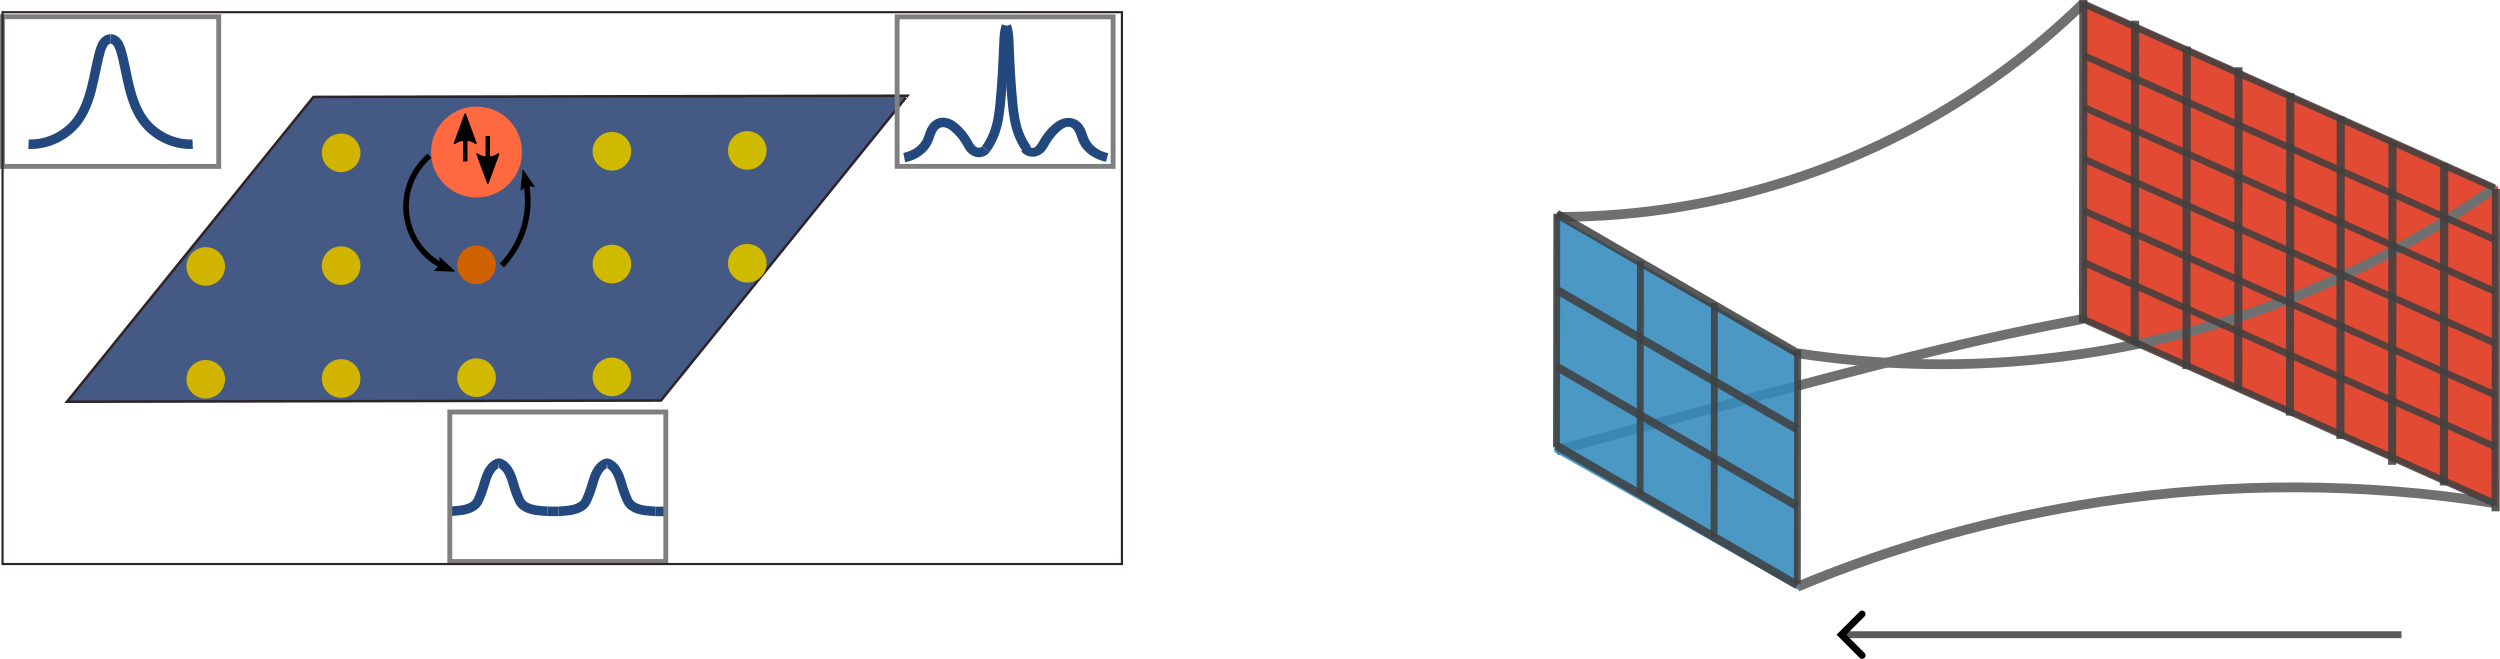 <?xml version="1.0" encoding="UTF-8" standalone="no"?>
<svg
   width="1449.719pt"
   height="382.058pt"
   viewBox="0 0 1449.719 382.058"
   version="1.2"
   id="svg32714"
   sodipodi:docname="summary2.svg"
   inkscape:version="1.2.1 (9c6d41e410, 2022-07-14)"
   xml:space="preserve"
   inkscape:export-filename="summary.png"
   inkscape:export-xdpi="8.5799999"
   inkscape:export-ydpi="8.5799999"
   xmlns:inkscape="http://www.inkscape.org/namespaces/inkscape"
   xmlns:sodipodi="http://sodipodi.sourceforge.net/DTD/sodipodi-0.dtd"
   xmlns="http://www.w3.org/2000/svg"
   xmlns:svg="http://www.w3.org/2000/svg"><sodipodi:namedview
     id="namedview32716"
     pagecolor="#505050"
     bordercolor="#eeeeee"
     borderopacity="1"
     inkscape:pageshadow="0"
     inkscape:pageopacity="0"
     inkscape:pagecheckerboard="0"
     inkscape:document-units="pt"
     showgrid="false"
     inkscape:zoom="1.3335911"
     inkscape:cx="1555.1993"
     inkscape:cy="283.4452"
     inkscape:window-width="1920"
     inkscape:window-height="1019"
     inkscape:window-x="1920"
     inkscape:window-y="151"
     inkscape:window-maximized="1"
     inkscape:current-layer="svg32714"
     inkscape:snap-bbox="true"
     inkscape:object-paths="true"
     inkscape:snap-intersection-paths="true"
     inkscape:snap-global="false"
     inkscape:showpageshadow="0"
     inkscape:deskcolor="#505050" /><defs
     id="defs32609"><inkscape:path-effect
       effect="spiro"
       id="path-effect193744"
       is_visible="true"
       lpeversion="1" /><inkscape:path-effect
       effect="spiro"
       id="path-effect193666"
       is_visible="true"
       lpeversion="1" /><inkscape:path-effect
       effect="spiro"
       id="path-effect193588"
       is_visible="true"
       lpeversion="1" /><inkscape:path-effect
       effect="spiro"
       id="path-effect193510"
       is_visible="true"
       lpeversion="1" /><inkscape:path-effect
       effect="spiro"
       id="path-effect193432"
       is_visible="true"
       lpeversion="1" /><inkscape:path-effect
       effect="spiro"
       id="path-effect193354"
       is_visible="true"
       lpeversion="1" /><inkscape:path-effect
       effect="spiro"
       id="path-effect193276"
       is_visible="true"
       lpeversion="1" /><inkscape:path-effect
       effect="spiro"
       id="path-effect192335"
       is_visible="true"
       lpeversion="1" /><inkscape:path-effect
       effect="spiro"
       id="path-effect192257"
       is_visible="true"
       lpeversion="1" /><inkscape:path-effect
       effect="spiro"
       id="path-effect191963"
       is_visible="true"
       lpeversion="1" /><inkscape:path-effect
       effect="spiro"
       id="path-effect191885"
       is_visible="true"
       lpeversion="1" /><inkscape:path-effect
       effect="spiro"
       id="path-effect191807"
       is_visible="true"
       lpeversion="1" /><inkscape:path-effect
       effect="spiro"
       id="path-effect191729"
       is_visible="true"
       lpeversion="1" /><inkscape:path-effect
       effect="spiro"
       id="path-effect191651"
       is_visible="true"
       lpeversion="1" /><inkscape:path-effect
       effect="spiro"
       id="path-effect191485"
       is_visible="true"
       lpeversion="1" /><inkscape:path-effect
       effect="spiro"
       id="path-effect190242"
       is_visible="true"
       lpeversion="1" /><inkscape:path-effect
       effect="spiro"
       id="path-effect190164"
       is_visible="true"
       lpeversion="1" /><inkscape:path-effect
       effect="spiro"
       id="path-effect190086"
       is_visible="true"
       lpeversion="1" /><inkscape:path-effect
       effect="spiro"
       id="path-effect190008"
       is_visible="true"
       lpeversion="1" /><marker
       style="overflow:visible"
       id="Arrow3"
       refX="0"
       refY="0"
       orient="auto-start-reverse"
       inkscape:stockid="Arrow3"
       markerWidth="4.207"
       markerHeight="7"
       viewBox="0 0 4.207 7"
       inkscape:isstock="true"
       inkscape:collect="always"
       preserveAspectRatio="xMidYMid"><path
         style="fill:none;stroke:context-stroke;stroke-width:1;stroke-linecap:round"
         d="M 3,-3 0,0 3,3"
         id="arrow3"
         transform="rotate(180,0.125,0)"
         sodipodi:nodetypes="ccc" /></marker><inkscape:path-effect
       effect="spiro"
       id="path-effect189655"
       is_visible="true"
       lpeversion="1" /><inkscape:path-effect
       effect="spiro"
       id="path-effect67045"
       is_visible="true"
       lpeversion="1" /><inkscape:path-effect
       effect="spiro"
       id="path-effect67041"
       is_visible="true"
       lpeversion="1" /><inkscape:path-effect
       effect="spiro"
       id="path-effect66893"
       is_visible="true"
       lpeversion="1" /><inkscape:path-effect
       effect="spiro"
       id="path-effect66889"
       is_visible="true"
       lpeversion="1" /><inkscape:path-effect
       effect="spiro"
       id="path-effect62060"
       is_visible="true"
       lpeversion="1" /><inkscape:path-effect
       effect="spiro"
       id="path-effect61932"
       is_visible="true"
       lpeversion="1" /><marker
       style="overflow:visible"
       id="marker9621"
       refX="0"
       refY="0"
       orient="auto"
       inkscape:stockid="Arrow2Mend"
       inkscape:isstock="true"
       viewBox="0 0 6.93 5.196"
       markerWidth="4.93"
       markerHeight="3.696"
       preserveAspectRatio="xMidYMid"><path
         transform="scale(-0.6)"
         d="M 8.719,4.034 -2.207,0.016 8.719,-4.002 c -1.745,2.372 -1.735,5.617 -6e-7,8.035 z"
         style="fill:context-stroke;fill-rule:evenodd;stroke:context-stroke;stroke-width:0.625;stroke-linejoin:round"
         id="path9619" /></marker><marker
       style="overflow:visible"
       id="Arrow2Mend"
       refX="0"
       refY="0"
       orient="auto"
       inkscape:stockid="Arrow2Mend"
       inkscape:isstock="true"><path
         transform="scale(-0.6)"
         d="M 8.719,4.034 -2.207,0.016 8.719,-4.002 c -1.745,2.372 -1.735,5.617 -6e-7,8.035 z"
         style="fill:context-stroke;fill-rule:evenodd;stroke:context-stroke;stroke-width:0.625;stroke-linejoin:round"
         id="path9370" /></marker><marker
       style="overflow:visible"
       id="Arrow2Lend"
       refX="0"
       refY="0"
       orient="auto"
       inkscape:stockid="Arrow2Lend"
       inkscape:isstock="true"><path
         transform="matrix(-1.1,0,0,-1.1,-1.1,0)"
         d="M 8.719,4.034 -2.207,0.016 8.719,-4.002 c -1.745,2.372 -1.735,5.617 -6e-7,8.035 z"
         style="fill:context-stroke;fill-rule:evenodd;stroke:context-stroke;stroke-width:0.625;stroke-linejoin:round"
         id="path9364" /></marker><inkscape:path-effect
       effect="spiro"
       id="path-effect8375"
       is_visible="true"
       lpeversion="1" /><inkscape:path-effect
       effect="spiro"
       id="path-effect8371"
       is_visible="true"
       lpeversion="1" /><inkscape:path-effect
       effect="spiro"
       id="path-effect8334"
       is_visible="true"
       lpeversion="1" /><inkscape:path-effect
       effect="spiro"
       id="path-effect8213"
       is_visible="true"
       lpeversion="1" /><clipPath
       id="clip1"><path
         d="m 28,134 h 11 v 17.242 H 28 Z m 0,0"
         id="path32600" /></clipPath><clipPath
       id="clip2"><path
         d="m 75,134 h 12 v 17.242 H 75 Z m 0,0"
         id="path32603" /></clipPath><clipPath
       id="clip3"><path
         d="m 345,133 h 10.316 v 13 H 345 Z m 0,0"
         id="path32606" /></clipPath><g
       id="id-d512316c-f310-4ef7-b32f-ea93f87dd485-7"><g
         id="id-aec88e65-99b3-4c56-a594-255c12e961eb-5"><path
           d="M 5.406,-10.469 H 1.219 V 3.484 h 4.188 z M 4.875,-9.953 V 2.969 H 1.781 V -9.953 Z M 3.234,-4.5 c -0.391,0 -0.938,0.125 -0.938,0.391 0,0.125 0.094,0.234 0.25,0.234 0.031,0 0.078,-0.016 0.125,-0.031 0.172,-0.078 0.312,-0.109 0.516,-0.109 0.5,0 0.609,0.297 0.609,0.688 0,0.531 -0.188,0.719 -0.906,0.766 v 0.844 c 0,0.141 0.125,0.234 0.25,0.234 0.125,0 0.25,-0.094 0.25,-0.234 V -2.172 C 4.062,-2.266 4.344,-2.656 4.344,-3.344 4.344,-3.953 4.094,-4.5 3.234,-4.5 Z m -0.094,3.297 c -0.203,0 -0.344,0.156 -0.344,0.359 0,0.203 0.141,0.359 0.344,0.359 0.203,0 0.344,-0.156 0.344,-0.359 0,-0.203 -0.141,-0.359 -0.344,-0.359 z m 0,0"
           id="id-7c2a457f-f768-4159-9e9f-9df2cc3e5e13-3" /></g><g
         id="id-cbdc8fff-0ca5-40b0-a6c3-fd6785a6998c-5"><path
           d="M 4.031,-5.25 H 0.484 v 0.781 h 2.5 L 0.25,-0.688 V 0 H 3.953 L 4.062,-0.766 H 1.281 l 2.75,-3.797 z m 0,0"
           id="id-d973a2bc-a0f1-46d3-be99-e1468b8100fd-6" /></g><g
         id="id-5686a47d-2053-4c4d-820f-b70b1f5df129-2"><path
           d="m 4.922,-2.781 c 0,-1.609 -0.75,-2.594 -2.172,-2.594 -1.359,0 -2.188,1.172 -2.188,2.797 0,1.672 0.859,2.703 2.328,2.703 0.734,0 1.312,-0.25 1.828,-0.656 L 4.328,-1.094 C 3.875,-0.766 3.484,-0.625 2.953,-0.625 c -0.75,0 -1.312,-0.469 -1.406,-1.688 h 3.344 c 0.016,-0.125 0.031,-0.297 0.031,-0.469 z M 4,-2.984 H 1.547 c 0.062,-1.172 0.531,-1.656 1.219,-1.656 0.828,0 1.234,0.562 1.234,1.594 z m 0,0"
           id="id-a332717d-d305-44bd-a0ed-aad2acac9b2e-9" /></g><g
         id="id-0e774e49-ecc7-4b16-9075-b05632ae91b5-1"><path
           d="m 3.203,-5.375 c -0.641,0 -1.125,0.406 -1.406,1.188 L 1.703,-5.25 H 0.922 V 0 h 0.906 v -3 c 0.219,-1 0.609,-1.469 1.266,-1.469 0.188,0 0.297,0.016 0.453,0.047 L 3.719,-5.312 C 3.562,-5.359 3.375,-5.375 3.203,-5.375 Z m 0,0"
           id="id-af3d88dc-cd40-4e0c-89bc-b4785b17be2d-2" /></g><g
         id="id-b16cf8d5-1627-44bd-a3e3-091b7fd09800-7"><path
           d="m 2.922,-5.375 c -1.5,0 -2.359,1.125 -2.359,2.75 0,1.672 0.859,2.75 2.344,2.75 C 4.391,0.125 5.25,-1 5.25,-2.625 c 0,-1.672 -0.828,-2.75 -2.328,-2.75 z m 0,0.734 c 0.859,0 1.344,0.641 1.344,2.016 0,1.375 -0.484,2 -1.359,2 -0.875,0 -1.344,-0.625 -1.344,-2 0,-1.375 0.484,-2.016 1.359,-2.016 z m 0,0"
           id="id-20005495-b261-4cc2-b6b6-ed297e2db39b-0" /></g><g
         id="id-6b9ff16d-207e-4e6d-bab3-4e5b23972824-9"><path
           d="m 3.25,-0.844 c -0.266,0.141 -0.469,0.203 -0.703,0.203 -0.453,0 -0.625,-0.25 -0.625,-0.781 v -3.125 h 1.156 L 3.172,-5.25 h -1.25 V -6.547 L 1,-6.438 V -5.25 H 0.094 v 0.703 H 1 V -1.375 c 0,0.969 0.531,1.5 1.422,1.5 C 2.875,0.125 3.25,0 3.594,-0.234 Z m 0,0"
           id="id-32b60361-bbea-40ea-b977-53eb510acd35-3" /></g><g
         id="id-71869a43-d697-4ceb-a7f9-8ebf4b864781-6"><path
           d="m 3.391,-5.375 c -0.656,0 -1.172,0.328 -1.562,0.844 v -2.922 l -0.906,0.094 V 0 h 0.906 V -3.734 C 2.188,-4.281 2.594,-4.656 3.156,-4.656 3.656,-4.656 4,-4.422 4,-3.641 V 0 H 4.922 V -3.766 C 4.922,-4.75 4.344,-5.375 3.391,-5.375 Z m 0,0"
           id="id-1e3d112e-4560-4763-824b-0e30cffc45d8-0" /></g><g
         id="id-1e91a301-79e9-4d0c-a978-b6b3c6a52f9e-6"><path
           d="m 2.375,-5.375 c -1.094,0 -1.891,0.609 -1.891,1.453 0,0.734 0.438,1.219 1.578,1.516 1.016,0.266 1.281,0.469 1.281,0.984 0,0.5 -0.438,0.797 -1.125,0.797 -0.578,0 -1.062,-0.188 -1.484,-0.5 L 0.25,-0.562 c 0.453,0.391 1.094,0.688 1.984,0.688 1.062,0 2.078,-0.5 2.078,-1.594 0,-0.922 -0.641,-1.359 -1.75,-1.641 -0.844,-0.219 -1.125,-0.422 -1.125,-0.844 0,-0.422 0.359,-0.688 0.969,-0.688 0.484,0 0.891,0.141 1.359,0.438 L 4.156,-4.781 C 3.656,-5.156 3.109,-5.375 2.375,-5.375 Z m 0,0"
           id="id-53a9d073-0486-42ca-ac9a-a430e0ddfb98-2" /></g><g
         id="id-0db217cc-3c59-4772-870f-536584d3a0e2-6"><path
           d="m 1.359,-7.781 c -0.375,0 -0.625,0.281 -0.625,0.641 0,0.344 0.25,0.609 0.625,0.609 0.391,0 0.656,-0.266 0.656,-0.609 C 2.016,-7.5 1.75,-7.781 1.359,-7.781 Z M 1.828,-5.25 H 0.922 V 0 h 0.906 z m 0,0"
           id="id-87b2e3dc-de9a-40b7-8807-e8766aeb7488-1" /></g></g><marker
       style="overflow:visible"
       id="marker9621-3"
       refX="0"
       refY="0"
       orient="auto"
       inkscape:stockid="Arrow2Mend"
       inkscape:isstock="true"
       viewBox="0 0 6.93 5.196"
       markerWidth="4.93"
       markerHeight="3.696"
       preserveAspectRatio="xMidYMid"><path
         transform="scale(-0.6)"
         d="M 8.719,4.034 -2.207,0.016 8.719,-4.002 c -1.745,2.372 -1.735,5.617 -6e-7,8.035 z"
         style="fill:context-stroke;fill-rule:evenodd;stroke:context-stroke;stroke-width:0.625;stroke-linejoin:round"
         id="path9619-7" /></marker><inkscape:path-effect
       effect="spiro"
       id="path-effect61932-4"
       is_visible="true"
       lpeversion="1" /><marker
       style="overflow:visible"
       id="marker66301"
       refX="0"
       refY="0"
       orient="auto"
       inkscape:stockid="Arrow2Mend"
       inkscape:isstock="true"
       viewBox="0 0 6.93 5.196"
       markerWidth="4.93"
       markerHeight="3.696"
       preserveAspectRatio="xMidYMid"><path
         transform="scale(-0.6)"
         d="M 8.719,4.034 -2.207,0.016 8.719,-4.002 c -1.745,2.372 -1.735,5.617 -6e-7,8.035 z"
         style="fill:context-stroke;fill-rule:evenodd;stroke:context-stroke;stroke-width:0.625;stroke-linejoin:round"
         id="path66299" /></marker><inkscape:path-effect
       effect="spiro"
       id="path-effect62060-5"
       is_visible="true"
       lpeversion="1" /><g
       id="id-8ff3f0e3-ea48-431a-b7f5-ec813b225ae0-8"><g
         id="id-89867edc-7e2f-4717-95f8-cfd827ff8c1b-4" /><g
         id="id-1ccb1e4e-44ed-4ada-ac7d-37bbc13c2c2a-3"><path
           d="M 5.391,-6.078 C 5.469,-6.406 5.5,-6.5 6.047,-6.5 c 0.156,0 0.266,0 0.266,-0.188 0,-0.094 -0.062,-0.125 -0.141,-0.125 -0.25,0 -0.859,0.031 -1.109,0.031 -0.328,0 -1.141,-0.031 -1.469,-0.031 -0.078,0 -0.203,0 -0.203,0.203 C 3.391,-6.5 3.469,-6.5 3.734,-6.5 c 0.219,0 0.328,0 0.578,0.016 0.234,0.031 0.297,0.062 0.297,0.203 0,0.062 -0.016,0.125 -0.031,0.203 L 3.422,-1.5 C 3.188,-0.531 2.516,0 2,0 1.734,0 1.203,-0.094 1.047,-0.625 c 0.031,0.016 0.094,0.016 0.125,0.016 0.391,0 0.641,-0.344 0.641,-0.641 0,-0.312 -0.266,-0.422 -0.438,-0.422 -0.172,0 -0.672,0.125 -0.672,0.797 0,0.625 0.531,1.094 1.328,1.094 0.906,0 1.953,-0.656 2.203,-1.641 z m 0,0"
           id="id-5354838d-8131-474a-9b92-6564ba0854ec-1" /></g><g
         id="id-b018d5b6-a2da-4247-956f-a6d545de577f-4"><path
           d="m 5.359,-5.938 c -0.141,0.141 -0.469,0.422 -0.469,0.594 0,0.094 0.094,0.203 0.188,0.203 0.094,0 0.141,-0.078 0.203,-0.141 C 5.391,-5.422 5.625,-5.703 6.062,-5.922 6.125,-5.969 6.234,-6.016 6.234,-6.125 6.234,-6.234 6.156,-6.281 6.094,-6.328 5.875,-6.484 5.766,-6.656 5.688,-6.891 5.656,-6.984 5.625,-7.125 5.484,-7.125 c -0.141,0 -0.203,0.141 -0.203,0.219 0,0.047 0.078,0.359 0.234,0.578 H 2.156 c -0.156,0 -0.344,0 -0.344,0.203 0,0.188 0.188,0.188 0.344,0.188 z m 0,0"
           id="id-09dd3d4c-9dda-4bf5-9c06-3bde05e3bfe8-9" /></g><g
         id="id-c8a14601-dd47-4789-973d-40955e90a03d-2"><path
           d="m 6.438,-6.922 c 0,-0.031 -0.031,-0.109 -0.125,-0.109 -0.047,0 -0.047,0.016 -0.172,0.156 L 5.656,-6.312 c -0.25,-0.469 -0.766,-0.719 -1.422,-0.719 -1.266,0 -2.453,1.156 -2.453,2.359 0,0.797 0.516,1.266 1.031,1.406 l 1.062,0.281 c 0.375,0.094 0.922,0.25 0.922,1.062 0,0.891 -0.812,1.828 -1.797,1.828 -0.641,0 -1.75,-0.219 -1.75,-1.453 0,-0.234 0.062,-0.484 0.062,-0.531 0.016,-0.047 0.016,-0.062 0.016,-0.078 0,-0.094 -0.062,-0.109 -0.109,-0.109 -0.047,0 -0.078,0.016 -0.109,0.047 -0.031,0.031 -0.594,2.312 -0.594,2.344 0,0.047 0.047,0.094 0.109,0.094 0.047,0 0.062,-0.016 0.188,-0.156 L 1.297,-0.5 c 0.422,0.578 1.109,0.719 1.688,0.719 1.359,0 2.531,-1.328 2.531,-2.562 0,-0.688 -0.344,-1.031 -0.484,-1.172 C 4.797,-3.734 4.641,-3.781 3.766,-4 3.531,-4.062 3.188,-4.172 3.094,-4.188 2.828,-4.281 2.484,-4.562 2.484,-5.094 c 0,-0.812 0.797,-1.656 1.75,-1.656 0.812,0 1.422,0.438 1.422,1.547 0,0.312 -0.031,0.5 -0.031,0.562 0,0 0,0.094 0.109,0.094 0.109,0 0.125,-0.031 0.156,-0.203 z m 0,0"
           id="id-e3e9f74e-6f91-4aca-a411-a94fb61518fb-0" /></g><g
         id="id-6d43e6c6-91a6-49e8-94d4-4b201124fb6e-6" /><g
         id="id-5f5cfd60-bd74-4c9b-a45e-4f3fc6e49e20-8"><path
           d="M 3.984,-4.625 C 3.984,-4.641 4,-4.734 4,-4.734 4,-4.781 3.984,-4.844 3.891,-4.844 3.75,-4.844 3.172,-4.781 3,-4.766 c -0.047,0 -0.156,0.016 -0.156,0.156 0,0.094 0.109,0.094 0.188,0.094 0.328,0 0.328,0.062 0.328,0.109 0,0.047 0,0.094 -0.016,0.156 L 2.938,-2.656 c -0.141,-0.234 -0.375,-0.422 -0.719,-0.422 -0.891,0 -1.797,0.984 -1.797,1.984 0,0.688 0.453,1.156 1.062,1.156 0.375,0 0.703,-0.203 0.984,-0.484 C 2.594,0 3,0.062 3.188,0.062 c 0.25,0 0.422,-0.141 0.547,-0.359 0.156,-0.281 0.25,-0.672 0.25,-0.703 0,-0.094 -0.094,-0.094 -0.109,-0.094 -0.109,0 -0.109,0.031 -0.156,0.219 C 3.625,-0.531 3.5,-0.125 3.203,-0.125 3.031,-0.125 2.969,-0.281 2.969,-0.469 c 0,-0.125 0.016,-0.188 0.047,-0.281 z M 2.5,-0.875 C 2.453,-0.672 2.297,-0.531 2.141,-0.406 2.078,-0.344 1.797,-0.125 1.5,-0.125 c -0.266,0 -0.516,-0.188 -0.516,-0.672 0,-0.375 0.203,-1.141 0.375,-1.422 0.312,-0.562 0.672,-0.656 0.859,-0.656 0.484,0 0.625,0.531 0.625,0.609 0,0.016 -0.016,0.078 -0.016,0.094 z m 0,0"
           id="id-ef8d4a3a-fc31-4687-9f2a-844764953c67-9" /></g><g
         id="id-1fd6a83e-26f8-4d6f-b0a2-2d665dc27d8d-2" /><g
         id="id-62c44949-be12-444f-8797-e882debc94ca-6"><path
           d="m 1.906,-2.5 c 0,-0.281 -0.234,-0.516 -0.516,-0.516 -0.297,0 -0.531,0.234 -0.531,0.516 0,0.297 0.234,0.531 0.531,0.531 0.281,0 0.516,-0.234 0.516,-0.531 z m 0,0"
           id="id-698b8b45-29ad-4c8e-b041-cf46bc49f7c3-6" /></g><g
         id="id-d5b3fd6c-80dd-44fb-a2dc-2ced89bcabe2-4" /><g
         id="id-511c8079-f16c-4e54-a24f-763d164af610-9"><path
           d="M 3.594,-2.219 C 3.594,-2.984 3.5,-3.547 3.188,-4.031 2.969,-4.344 2.531,-4.625 1.984,-4.625 c -1.625,0 -1.625,1.906 -1.625,2.406 0,0.5 0,2.359 1.625,2.359 1.609,0 1.609,-1.859 1.609,-2.359 z M 1.984,-0.062 c -0.328,0 -0.75,-0.188 -0.891,-0.75 C 1,-1.219 1,-1.797 1,-2.312 1,-2.828 1,-3.359 1.094,-3.734 1.25,-4.281 1.688,-4.438 1.984,-4.438 c 0.375,0 0.734,0.234 0.859,0.641 0.109,0.375 0.125,0.875 0.125,1.484 0,0.516 0,1.031 -0.094,1.469 -0.141,0.641 -0.609,0.781 -0.891,0.781 z m 0,0"
           id="id-12345f9d-fcfc-4a27-a4d4-187c0bee24ce-5" /></g></g><clipPath
       id="clip-0"><path
         clip-rule="nonzero"
         d="m 168,145 h 222.754 v 54 H 168 Z m 0,0"
         id="path73297" /></clipPath><clipPath
       id="clip-1"><path
         clip-rule="nonzero"
         d="m 167,143 h 57 v 57.309 h -57 z m 0,0"
         id="path73300" /></clipPath><clipPath
       id="clip-2"><path
         clip-rule="nonzero"
         d="m 348,150 h 42.754 v 44 H 348 Z m 0,0"
         id="path73303" /></clipPath><filter
       id="filter-remove-color"
       x="0"
       y="0"
       width="1"
       height="1"><feColorMatrix
         color-interpolation-filters="sRGB"
         values="0 0 0 0 1 0 0 0 0 1 0 0 0 0 1 0 0 0 1 0"
         id="feColorMatrix74332" /></filter><clipPath
       id="clip-1-9"><path
         clip-rule="nonzero"
         d="M 0,50 H 1768 V 874 H 0 Z m 0,0"
         id="path74343" /></clipPath><clipPath
       id="clip-2-7"><rect
         x="0"
         y="0"
         width="2061"
         height="1078"
         id="rect74346" /></clipPath><g
       id="source-816097"
       clip-path="url(#clip-2-7)"><path
         fill-rule="nonzero"
         fill="#d0b900"
         fill-opacity="1"
         d="M 506.684,153.156 H 1630.02 L 1239.082,771.312 H 115.746 Z m 0,0"
         id="path74349" /><g
         clip-path="url(#clip-1-9)"
         id="g74353"><path
           fill="none"
           stroke-width="21.388"
           stroke-linecap="butt"
           stroke-linejoin="miter"
           stroke="#566050"
           stroke-opacity="1"
           stroke-dasharray="42.775, 21.388"
           stroke-miterlimit="4"
           d="M 603.544,181.215 H 1726.88 v 731.404 H 603.547 Z m 0,0"
           transform="matrix(1,0,-0.535,0.845,0,0)"
           id="path74351" /></g></g><clipPath
       id="clip-3"><path
         clip-rule="nonzero"
         d="m 826,792 h 409 v 285.238 H 826 Z m 0,0"
         id="path74356" /></clipPath><clipPath
       id="clip-4"><path
         clip-rule="nonzero"
         d="m 1842,155 h 218.242 V 309 H 1842 Z m 0,0"
         id="path74359" /></clipPath><clipPath
       id="clip-5"><path
         clip-rule="nonzero"
         d="m 1652,0 h 408.242 V 286 H 1652 Z m 0,0"
         id="path74362" /></clipPath><inkscape:path-effect
       effect="spiro"
       id="path-effect8736"
       is_visible="true"
       lpeversion="1" /><inkscape:path-effect
       effect="spiro"
       id="path-effect4525"
       is_visible="true"
       lpeversion="1" /><rect
       x="321.281"
       y="205.746"
       width="280.794"
       height="58.81"
       id="rect13643" /><inkscape:path-effect
       effect="bspline"
       id="path-effect7524"
       is_visible="true"
       lpeversion="1"
       weight="33.333"
       steps="2"
       helper_size="0"
       apply_no_weight="true"
       apply_with_weight="true"
       only_selected="false" /><inkscape:path-effect
       effect="bspline"
       id="path-effect5514"
       is_visible="true"
       lpeversion="1"
       weight="33.333"
       steps="2"
       helper_size="0"
       apply_no_weight="true"
       apply_with_weight="true"
       only_selected="false" /><inkscape:path-effect
       effect="spiro"
       id="path-effect1424"
       is_visible="true"
       lpeversion="1" /><inkscape:path-effect
       effect="spiro"
       id="path-effect1420"
       is_visible="true"
       lpeversion="1" /><inkscape:path-effect
       effect="spiro"
       id="path-effect1416"
       is_visible="true"
       lpeversion="1" /><inkscape:path-effect
       effect="spiro"
       id="path-effect1412"
       is_visible="true"
       lpeversion="1" /><inkscape:path-effect
       effect="spiro"
       id="path-effect4525-2"
       is_visible="true"
       lpeversion="1" /><inkscape:path-effect
       effect="spiro"
       id="path-effect8736-6"
       is_visible="true"
       lpeversion="1" /><g
       id="id-5f80445e-fa53-4224-a85a-06142192f8fd"><g
         id="id-ee480c29-57f1-4277-8dd0-9c61e5d21d61"><path
           d="M 5.406,-10.469 V 3.484 H 1.219 V -10.469 Z M 4.875,-9.953 H 1.781 V 2.969 H 4.875 Z M 3.234,-4.5 c 0.395,0 0.676,0.109 0.844,0.328 0.176,0.211 0.266,0.484 0.266,0.828 0,0.344 -0.078,0.617 -0.234,0.812 -0.148,0.188 -0.387,0.309 -0.719,0.359 v 0.453 c 0,0.074 -0.027,0.133 -0.078,0.172 -0.055,0.043 -0.109,0.062 -0.172,0.062 -0.062,0 -0.121,-0.02 -0.172,-0.062 C 2.914,-1.586 2.891,-1.645 2.891,-1.719 V -2.562 c 0.352,-0.02 0.594,-0.082 0.719,-0.188 0.125,-0.113 0.188,-0.305 0.188,-0.578 0,-0.219 -0.047,-0.383 -0.141,-0.5 -0.086,-0.125 -0.242,-0.188 -0.469,-0.188 -0.188,0 -0.359,0.039 -0.516,0.109 -0.055,0.023 -0.094,0.031 -0.125,0.031 -0.074,0 -0.137,-0.02 -0.188,-0.062 -0.043,-0.039 -0.062,-0.098 -0.062,-0.172 0,-0.125 0.098,-0.219 0.297,-0.281 C 2.789,-4.461 3.004,-4.5 3.234,-4.5 Z m -0.094,3.297 c 0.102,0 0.188,0.039 0.25,0.109 0.062,0.062 0.094,0.148 0.094,0.25 0,0.105 -0.031,0.195 -0.094,0.266 -0.062,0.062 -0.148,0.094 -0.25,0.094 -0.105,0 -0.188,-0.031 -0.25,-0.094 -0.062,-0.07 -0.094,-0.16 -0.094,-0.266 0,-0.102 0.031,-0.188 0.094,-0.25 0.062,-0.07 0.145,-0.109 0.25,-0.109 z m 0,0"
           id="id-81df22e7-cdbb-4e52-bffc-4b48a8bad476" /></g><g
         id="id-a384d93b-2ebb-4cb0-8075-6028bafc97c9"><path
           d="M 7.141,0 H 6.219 L 5.984,-3.094 C 5.879,-4.312 5.82,-5.25 5.812,-5.906 l -1.484,5.125 H 3.438 l -1.562,-5.125 c 0,0.824 -0.043,1.781 -0.125,2.875 L 1.516,0 H 0.625 l 0.562,-6.875 h 1.281 l 1.438,5 1.375,-5 H 6.562 Z m 0,0"
           id="id-df5d30a1-27f7-46ea-b64e-d4e64f310068" /></g><g
         id="id-7f4e0de4-9d39-497e-82dd-66c9d887a283"><path
           d="M 1.859,-5.25 V 0 h -0.906 v -5.25 z m -0.469,-2.531 c 0.195,0 0.352,0.062 0.469,0.188 0.125,0.117 0.188,0.266 0.188,0.453 0,0.18 -0.062,0.324 -0.188,0.438 -0.117,0.117 -0.273,0.172 -0.469,0.172 -0.18,0 -0.328,-0.055 -0.453,-0.172 -0.117,-0.113 -0.172,-0.258 -0.172,-0.438 0,-0.188 0.055,-0.336 0.172,-0.453 0.125,-0.125 0.273,-0.188 0.453,-0.188 z m 0,0"
           id="id-4c3dc809-91c5-4a5d-aed5-9ec79823b017" /></g><g
         id="id-dbdec125-523a-4d5b-b298-4c165a2afeba"><path
           d="m 3.422,-5.375 c 0.477,0 0.848,0.148 1.109,0.438 0.27,0.281 0.406,0.672 0.406,1.172 V 0 H 4.031 v -3.641 c 0,-0.375 -0.074,-0.633 -0.219,-0.781 -0.137,-0.156 -0.34,-0.234 -0.609,-0.234 -0.281,0 -0.531,0.086 -0.75,0.25 -0.211,0.156 -0.406,0.383 -0.594,0.672 V 0 h -0.906 v -5.25 h 0.781 L 1.812,-4.469 C 2,-4.75 2.227,-4.969 2.5,-5.125 c 0.281,-0.164 0.586,-0.25 0.922,-0.25 z m 0,0"
           id="id-88f50d2a-a9a1-4669-9bed-d897da6372e4" /></g><g
         id="id-403dc16c-2c5d-4ce8-8b74-545ca50252b6"><path
           d="M 1.859,-7.484 V 0 H 0.953 V -7.359 Z M 4.891,-5.25 2.953,-2.938 5.109,0 H 4 l -2.078,-2.875 1.938,-2.375 z m 0,0"
           id="id-efa0bd25-ee95-4ce8-a424-af0ca272746d" /></g><g
         id="id-d72a3f24-310c-4099-af53-13fdb4c450a2"><path
           d="m 2.922,-5.375 c 0.738,0 1.312,0.25 1.719,0.75 0.406,0.492 0.609,1.156 0.609,2 0,0.543 -0.094,1.023 -0.281,1.438 -0.188,0.418 -0.461,0.742 -0.812,0.969 C 3.812,0.008 3.395,0.125 2.906,0.125 2.164,0.125 1.586,-0.117 1.172,-0.609 0.766,-1.109 0.562,-1.781 0.562,-2.625 c 0,-0.539 0.094,-1.02 0.281,-1.438 0.188,-0.414 0.457,-0.738 0.812,-0.969 C 2.008,-5.258 2.43,-5.375 2.922,-5.375 Z m 0,0.734 c -0.906,0 -1.359,0.672 -1.359,2.016 0,1.336 0.445,2 1.344,2 0.906,0 1.359,-0.664 1.359,-2 0,-1.344 -0.449,-2.016 -1.344,-2.016 z m 0,0"
           id="id-863ee8ea-d1f0-4093-bc39-b48650eeb921" /></g><g
         id="id-90dd7226-d5d8-4e82-99f5-b1e5e1a05a52"><path
           d="M 6.953,-5.25 5.75,0 H 4.5 L 3.594,-4.422 2.641,0 h -1.219 l -1.219,-5.25 h 0.906 L 2.062,-0.641 3.094,-5.25 H 4.125 L 5.109,-0.641 6.078,-5.25 Z m 0,0"
           id="id-9254531c-6786-456b-ab48-349183394fef" /></g><g
         id="id-08f14027-cbcd-4a8b-9c3a-08a71d8af581"><path
           d="m 2.375,-5.375 c 0.352,0 0.672,0.055 0.953,0.156 0.289,0.094 0.566,0.242 0.828,0.438 L 3.766,-4.203 C 3.523,-4.348 3.297,-4.457 3.078,-4.531 2.867,-4.602 2.645,-4.641 2.406,-4.641 c -0.305,0 -0.543,0.062 -0.719,0.188 -0.168,0.117 -0.25,0.281 -0.25,0.5 0,0.211 0.078,0.375 0.234,0.5 0.164,0.117 0.461,0.23 0.891,0.344 0.582,0.148 1.02,0.344 1.312,0.594 0.289,0.25 0.438,0.602 0.438,1.047 0,0.512 -0.203,0.906 -0.609,1.188 C 3.297,-0.008 2.805,0.125 2.234,0.125 1.43,0.125 0.77,-0.102 0.25,-0.562 L 0.734,-1.125 c 0.445,0.336 0.941,0.5 1.484,0.5 0.344,0 0.613,-0.066 0.812,-0.203 0.207,-0.145 0.312,-0.344 0.312,-0.594 0,-0.176 -0.039,-0.316 -0.109,-0.422 C 3.16,-1.957 3.031,-2.055 2.844,-2.141 2.664,-2.223 2.406,-2.312 2.062,-2.406 1.5,-2.551 1.094,-2.742 0.844,-2.984 c -0.242,-0.25 -0.359,-0.562 -0.359,-0.938 0,-0.281 0.078,-0.531 0.234,-0.75 C 0.883,-4.891 1.109,-5.062 1.391,-5.188 1.68,-5.312 2.008,-5.375 2.375,-5.375 Z m 0,0"
           id="id-59b74e56-fb3d-4031-ada3-e4c15da410d6" /></g><g
         id="id-304aee39-7dda-49c7-8206-dfee8550b3d0"><path
           d="M 2.828,-8.031 C 2.484,-7.508 2.207,-7.047 2,-6.641 1.801,-6.242 1.645,-5.789 1.531,-5.281 c -0.117,0.512 -0.172,1.109 -0.172,1.797 0,0.68 0.055,1.273 0.172,1.781 C 1.645,-1.191 1.801,-0.727 2,-0.312 2.207,0.094 2.484,0.547 2.828,1.047 L 2.25,1.453 C 1.812,0.828 1.473,0.312 1.234,-0.094 1.004,-0.5 0.805,-0.977 0.641,-1.531 0.484,-2.094 0.406,-2.742 0.406,-3.484 0.406,-4.223 0.484,-4.875 0.641,-5.438 0.805,-6 1.004,-6.477 1.234,-6.875 1.473,-7.281 1.812,-7.797 2.25,-8.422 Z m 0,0"
           id="id-1ab1a53e-a966-475f-bbac-89e1e15a225f" /></g><g
         id="id-8078a582-12c5-4d7d-aba6-aaf8ae90ca94"><path
           d="m 0.984,-8.422 c 0.438,0.625 0.77,1.141 1,1.547 0.238,0.398 0.438,0.875 0.594,1.438 0.164,0.562 0.25,1.215 0.25,1.953 0,0.742 -0.086,1.391 -0.25,1.953 -0.156,0.555 -0.355,1.031 -0.594,1.438 -0.23,0.406 -0.562,0.922 -1,1.547 L 0.406,1.047 C 0.75,0.547 1.02,0.094 1.219,-0.312 1.426,-0.727 1.586,-1.191 1.703,-1.703 1.816,-2.211 1.875,-2.805 1.875,-3.484 1.875,-4.172 1.816,-4.77 1.703,-5.281 1.586,-5.789 1.426,-6.242 1.219,-6.641 1.02,-7.047 0.75,-7.508 0.406,-8.031 Z m 0,0"
           id="id-a24d89a7-b75b-419e-bb3b-11cf972d998b" /></g><g
         id="id-d74c4c3c-0ebf-4149-9d37-d0d882fef85b" /><g
         id="id-fbc0ef9f-67f8-4f3b-bec9-0a5f99b769e5"><path
           d="m 5.141,-6.812 c 0,0 0,-0.109 -0.125,-0.109 -0.156,0 -1.094,0.094 -1.266,0.109 -0.078,0.016 -0.141,0.062 -0.141,0.188 0,0.125 0.094,0.125 0.234,0.125 0.484,0 0.5,0.062 0.5,0.172 L 4.312,-6.125 3.719,-3.766 C 3.531,-4.141 3.25,-4.406 2.797,-4.406 c -1.156,0 -2.391,1.469 -2.391,2.922 0,0.938 0.547,1.594 1.312,1.594 0.203,0 0.703,-0.047 1.297,-0.75 0.078,0.422 0.438,0.75 0.906,0.75 0.359,0 0.578,-0.234 0.75,-0.547 0.156,-0.359 0.297,-0.969 0.297,-0.984 0,-0.109 -0.094,-0.109 -0.125,-0.109 -0.094,0 -0.109,0.047 -0.141,0.188 -0.172,0.641 -0.344,1.234 -0.75,1.234 -0.281,0 -0.297,-0.266 -0.297,-0.453 0,-0.25 0.016,-0.312 0.047,-0.484 z m -2.062,5.625 C 3.016,-1 3.016,-0.984 2.875,-0.812 2.438,-0.266 2.031,-0.109 1.75,-0.109 c -0.5,0 -0.641,-0.547 -0.641,-0.938 0,-0.5 0.312,-1.719 0.547,-2.188 0.312,-0.578 0.75,-0.953 1.156,-0.953 0.641,0 0.781,0.812 0.781,0.875 0,0.062 -0.016,0.125 -0.031,0.172 z m 0,0"
           id="id-4f10cc01-377d-4fc7-a1d6-0e520cd403c3" /></g></g><g
       id="id-f31c3872-30e5-418c-96d0-fbacce48201c"><g
         id="id-c7716341-2b54-4eeb-b8bb-8a34bc570d26"><path
           d="M 5.406,-10.469 V 3.484 H 1.219 V -10.469 Z M 4.875,-9.953 H 1.781 V 2.969 H 4.875 Z M 3.234,-4.5 c 0.395,0 0.676,0.109 0.844,0.328 0.176,0.211 0.266,0.484 0.266,0.828 0,0.344 -0.078,0.617 -0.234,0.812 -0.148,0.188 -0.387,0.309 -0.719,0.359 v 0.453 c 0,0.074 -0.027,0.133 -0.078,0.172 -0.055,0.043 -0.109,0.062 -0.172,0.062 -0.062,0 -0.121,-0.02 -0.172,-0.062 C 2.914,-1.586 2.891,-1.645 2.891,-1.719 V -2.562 c 0.352,-0.02 0.594,-0.082 0.719,-0.188 0.125,-0.113 0.188,-0.305 0.188,-0.578 0,-0.219 -0.047,-0.383 -0.141,-0.5 -0.086,-0.125 -0.242,-0.188 -0.469,-0.188 -0.188,0 -0.359,0.039 -0.516,0.109 -0.055,0.023 -0.094,0.031 -0.125,0.031 -0.074,0 -0.137,-0.02 -0.188,-0.062 -0.043,-0.039 -0.062,-0.098 -0.062,-0.172 0,-0.125 0.098,-0.219 0.297,-0.281 C 2.789,-4.461 3.004,-4.5 3.234,-4.5 Z m -0.094,3.297 c 0.102,0 0.188,0.039 0.25,0.109 0.062,0.062 0.094,0.148 0.094,0.25 0,0.105 -0.031,0.195 -0.094,0.266 -0.062,0.062 -0.148,0.094 -0.25,0.094 -0.105,0 -0.188,-0.031 -0.25,-0.094 -0.062,-0.07 -0.094,-0.16 -0.094,-0.266 0,-0.102 0.031,-0.188 0.094,-0.25 0.062,-0.07 0.145,-0.109 0.25,-0.109 z m 0,0"
           id="id-a2eb17c2-32eb-4b24-997a-3ed34b6e95db" /></g><g
         id="id-17ba76da-fbe0-462e-9874-23b821594073"><path
           d="M 4.656,0 4.141,-1.719 H 1.531 L 1.016,0 H 0.062 l 2.203,-6.875 h 1.188 L 5.656,0 Z M 1.766,-2.5 H 3.906 l -1.062,-3.578 z m 0,0"
           id="id-82c4140c-10fe-476e-88f3-67aacc9f830e" /></g><g
         id="id-d42c22ee-7d5c-4325-ba23-d1c0864d5b35"><path
           d="M 5.016,-7.359 V 0 h -0.812 L 4.109,-0.734 C 3.941,-0.461 3.727,-0.25 3.469,-0.094 3.207,0.051 2.922,0.125 2.609,0.125 c -0.625,0 -1.117,-0.242 -1.469,-0.734 -0.344,-0.5 -0.516,-1.164 -0.516,-2 0,-0.531 0.078,-1.004 0.234,-1.422 0.164,-0.426 0.406,-0.754 0.719,-0.984 C 1.891,-5.254 2.258,-5.375 2.688,-5.375 c 0.531,0 1,0.219 1.406,0.656 v -2.766 z m -2.219,6.75 c 0.281,0 0.52,-0.062 0.719,-0.188 0.195,-0.133 0.391,-0.332 0.578,-0.594 v -2.562 C 3.926,-4.18 3.742,-4.352 3.547,-4.469 3.348,-4.582 3.125,-4.641 2.875,-4.641 c -0.406,0 -0.719,0.172 -0.938,0.516 -0.219,0.336 -0.328,0.836 -0.328,1.5 0,0.68 0.098,1.184 0.297,1.516 0.207,0.336 0.504,0.5 0.891,0.5 z m 0,0"
           id="id-cd51a293-8e66-4a93-ba47-dd526e5b3d1f" /></g><g
         id="id-0d2728e9-3f6b-463a-bc3f-d03d79aa4776"><path
           d="m 2.688,-6.984 c 0.457,0 0.848,0.07 1.172,0.203 0.332,0.125 0.648,0.324 0.953,0.594 L 4.297,-5.609 C 4.035,-5.816 3.781,-5.969 3.531,-6.062 c -0.25,-0.094 -0.516,-0.141 -0.797,-0.141 -0.367,0 -0.664,0.086 -0.891,0.25 C 1.613,-5.797 1.5,-5.555 1.5,-5.234 c 0,0.199 0.035,0.367 0.109,0.5 0.082,0.137 0.227,0.262 0.438,0.375 C 2.266,-4.242 2.582,-4.125 3,-4 c 0.438,0.137 0.797,0.281 1.078,0.438 0.281,0.148 0.508,0.355 0.688,0.625 0.176,0.273 0.266,0.617 0.266,1.031 0,0.398 -0.102,0.746 -0.297,1.047 -0.188,0.305 -0.469,0.543 -0.844,0.719 C 3.523,0.035 3.086,0.125 2.578,0.125 1.629,0.125 0.852,-0.172 0.25,-0.766 L 0.766,-1.344 c 0.281,0.23 0.562,0.402 0.844,0.516 0.289,0.117 0.613,0.172 0.969,0.172 0.414,0 0.766,-0.102 1.047,-0.312 C 3.906,-1.176 4.047,-1.484 4.047,-1.891 4.047,-2.109 4,-2.289 3.906,-2.438 3.82,-2.594 3.676,-2.727 3.469,-2.844 3.258,-2.969 2.957,-3.086 2.562,-3.203 1.852,-3.422 1.336,-3.676 1.016,-3.969 0.691,-4.27 0.531,-4.676 0.531,-5.188 c 0,-0.352 0.086,-0.664 0.266,-0.938 0.188,-0.27 0.441,-0.477 0.766,-0.625 0.332,-0.156 0.707,-0.234 1.125,-0.234 z m 0,0"
           id="id-223bdd20-18da-4ff9-9675-03eb251deff8" /></g><g
         id="id-7a8001e0-8573-4805-8ac9-4159cfc93bd1"><path
           d="M 2.828,-8.031 C 2.484,-7.508 2.207,-7.047 2,-6.641 1.801,-6.242 1.645,-5.789 1.531,-5.281 c -0.117,0.512 -0.172,1.109 -0.172,1.797 0,0.68 0.055,1.273 0.172,1.781 C 1.645,-1.191 1.801,-0.727 2,-0.312 2.207,0.094 2.484,0.547 2.828,1.047 L 2.25,1.453 C 1.812,0.828 1.473,0.312 1.234,-0.094 1.004,-0.5 0.805,-0.977 0.641,-1.531 0.484,-2.094 0.406,-2.742 0.406,-3.484 0.406,-4.223 0.484,-4.875 0.641,-5.438 0.805,-6 1.004,-6.477 1.234,-6.875 1.473,-7.281 1.812,-7.797 2.25,-8.422 Z m 0,0"
           id="id-4190a95a-fb32-4777-862d-fedab1aec6f6" /></g><g
         id="id-1e73e9d2-4862-446e-a080-98911deb8cf9"><path
           d="m 0.984,-8.422 c 0.438,0.625 0.77,1.141 1,1.547 0.238,0.398 0.438,0.875 0.594,1.438 0.164,0.562 0.25,1.215 0.25,1.953 0,0.742 -0.086,1.391 -0.25,1.953 -0.156,0.555 -0.355,1.031 -0.594,1.438 -0.23,0.406 -0.562,0.922 -1,1.547 L 0.406,1.047 C 0.75,0.547 1.02,0.094 1.219,-0.312 1.426,-0.727 1.586,-1.191 1.703,-1.703 1.816,-2.211 1.875,-2.805 1.875,-3.484 1.875,-4.172 1.816,-4.77 1.703,-5.281 1.586,-5.789 1.426,-6.242 1.219,-6.641 1.02,-7.047 0.75,-7.508 0.406,-8.031 Z m 0,0"
           id="id-19c8d13f-542c-400d-ad59-f0cf16e05ce4" /></g><g
         id="id-ec4ad026-5d2b-47e2-9855-eca41aaab1e6" /><g
         id="id-49fb512a-f6ba-43fc-b22e-1bacb7bb1ae2"><path
           d="m 5.141,-6.812 c 0,0 0,-0.109 -0.125,-0.109 -0.156,0 -1.094,0.094 -1.266,0.109 -0.078,0.016 -0.141,0.062 -0.141,0.188 0,0.125 0.094,0.125 0.234,0.125 0.484,0 0.5,0.062 0.5,0.172 L 4.312,-6.125 3.719,-3.766 C 3.531,-4.141 3.25,-4.406 2.797,-4.406 c -1.156,0 -2.391,1.469 -2.391,2.922 0,0.938 0.547,1.594 1.312,1.594 0.203,0 0.703,-0.047 1.297,-0.75 0.078,0.422 0.438,0.75 0.906,0.75 0.359,0 0.578,-0.234 0.75,-0.547 0.156,-0.359 0.297,-0.969 0.297,-0.984 0,-0.109 -0.094,-0.109 -0.125,-0.109 -0.094,0 -0.109,0.047 -0.141,0.188 -0.172,0.641 -0.344,1.234 -0.75,1.234 -0.281,0 -0.297,-0.266 -0.297,-0.453 0,-0.25 0.016,-0.312 0.047,-0.484 z m -2.062,5.625 C 3.016,-1 3.016,-0.984 2.875,-0.812 2.438,-0.266 2.031,-0.109 1.75,-0.109 c -0.5,0 -0.641,-0.547 -0.641,-0.938 0,-0.5 0.312,-1.719 0.547,-2.188 0.312,-0.578 0.75,-0.953 1.156,-0.953 0.641,0 0.781,0.812 0.781,0.875 0,0.062 -0.016,0.125 -0.031,0.172 z m 0,0"
           id="id-cbed62da-8421-48ab-a93e-d5f17e677b86" /></g><g
         id="id-99faf7af-4bcb-4636-abe3-42656d4dbbf4" /><g
         id="id-4a44de71-86b3-4828-8ade-bde16b630f6e"><path
           d="m 4.078,-2.297 h 2.781 C 7,-2.297 7.188,-2.297 7.188,-2.5 7.188,-2.688 7,-2.688 6.859,-2.688 h -2.781 v -2.797 c 0,-0.141 0,-0.328 -0.203,-0.328 -0.203,0 -0.203,0.188 -0.203,0.328 V -2.688 h -2.781 c -0.141,0 -0.328,0 -0.328,0.188 0,0.203 0.188,0.203 0.328,0.203 h 2.781 V 0.5 c 0,0.141 0,0.328 0.203,0.328 0.203,0 0.203,-0.188 0.203,-0.328 z m 0,0"
           id="id-d3805c7b-9aa3-4571-8074-6b812df88e02" /></g><g
         id="id-42a6d8a7-0503-4438-849b-5077a234140f"><path
           d="m 2.938,-6.375 c 0,-0.25 0,-0.266 -0.234,-0.266 C 2.078,-6 1.203,-6 0.891,-6 v 0.312 c 0.203,0 0.781,0 1.297,-0.266 v 5.172 c 0,0.359 -0.031,0.469 -0.922,0.469 h -0.312 V 0 c 0.344,-0.031 1.203,-0.031 1.609,-0.031 0.391,0 1.266,0 1.609,0.031 v -0.312 h -0.312 c -0.906,0 -0.922,-0.109 -0.922,-0.469 z m 0,0"
           id="id-cf7602a5-16ae-40e7-b72e-cdcf6057a290" /></g></g><g
       id="id-a1e34a75-e16d-422e-b3e1-39f75c5f742a"><g
         id="id-19878351-9da8-46b1-88d7-6541bfe568b5"><path
           d="M 5.406,-10.469 V 3.484 H 1.219 V -10.469 Z M 4.875,-9.953 H 1.781 V 2.969 H 4.875 Z M 3.234,-4.5 c 0.395,0 0.676,0.109 0.844,0.328 0.176,0.211 0.266,0.484 0.266,0.828 0,0.344 -0.078,0.617 -0.234,0.812 -0.148,0.188 -0.387,0.309 -0.719,0.359 v 0.453 c 0,0.074 -0.027,0.133 -0.078,0.172 -0.055,0.043 -0.109,0.062 -0.172,0.062 -0.062,0 -0.121,-0.02 -0.172,-0.062 C 2.914,-1.586 2.891,-1.645 2.891,-1.719 V -2.562 c 0.352,-0.02 0.594,-0.082 0.719,-0.188 0.125,-0.113 0.188,-0.305 0.188,-0.578 0,-0.219 -0.047,-0.383 -0.141,-0.5 -0.086,-0.125 -0.242,-0.188 -0.469,-0.188 -0.188,0 -0.359,0.039 -0.516,0.109 -0.055,0.023 -0.094,0.031 -0.125,0.031 -0.074,0 -0.137,-0.02 -0.188,-0.062 -0.043,-0.039 -0.062,-0.098 -0.062,-0.172 0,-0.125 0.098,-0.219 0.297,-0.281 C 2.789,-4.461 3.004,-4.5 3.234,-4.5 Z m -0.094,3.297 c 0.102,0 0.188,0.039 0.25,0.109 0.062,0.062 0.094,0.148 0.094,0.25 0,0.105 -0.031,0.195 -0.094,0.266 -0.062,0.062 -0.148,0.094 -0.25,0.094 -0.105,0 -0.188,-0.031 -0.25,-0.094 -0.062,-0.07 -0.094,-0.16 -0.094,-0.266 0,-0.102 0.031,-0.188 0.094,-0.25 0.062,-0.07 0.145,-0.109 0.25,-0.109 z m 0,0"
           id="id-c9c90fca-dda0-491c-acdd-bd150adf70c9" /></g><g
         id="id-cf6b1f27-e366-4983-993d-06f82898ea0b"><path
           d="M 3.016,-2.906 H 1.938 V 0 H 1 v -6.875 h 1.797 c 0.863,0 1.516,0.168 1.953,0.5 0.438,0.324 0.656,0.809 0.656,1.453 0,0.48 -0.125,0.871 -0.375,1.172 -0.242,0.293 -0.609,0.516 -1.109,0.672 L 5.781,0 h -1.125 z M 2.906,-3.641 c 0.5,0 0.875,-0.098 1.125,-0.297 0.25,-0.207 0.375,-0.535 0.375,-0.984 0,-0.426 -0.133,-0.734 -0.391,-0.922 -0.25,-0.188 -0.656,-0.281 -1.219,-0.281 H 1.938 v 2.484 z m 0,0"
           id="id-4ff60f70-c82c-4d70-882d-6f1c8ef4997f" /></g><g
         id="id-dd9e63cd-3da6-4a77-b1ec-c95c113d6c9d"><path
           d="m 3.531,-6.984 c 0.426,0 0.797,0.062 1.109,0.188 0.32,0.117 0.641,0.305 0.953,0.562 L 5.031,-5.656 C 4.789,-5.852 4.555,-5.992 4.328,-6.078 c -0.23,-0.082 -0.496,-0.125 -0.797,-0.125 -0.355,0 -0.684,0.094 -0.984,0.281 -0.293,0.188 -0.531,0.492 -0.719,0.906 C 1.648,-4.598 1.562,-4.07 1.562,-3.438 c 0,0.961 0.156,1.664 0.469,2.109 0.312,0.449 0.773,0.672 1.391,0.672 0.508,0 0.945,-0.102 1.312,-0.312 V -3.047 H 3.516 L 3.406,-3.812 h 2.266 v 3.328 C 4.961,-0.078 4.211,0.125 3.422,0.125 2.523,0.125 1.82,-0.176 1.312,-0.781 0.801,-1.383 0.547,-2.27 0.547,-3.438 c 0,-0.75 0.133,-1.391 0.406,-1.922 0.27,-0.531 0.629,-0.93 1.078,-1.203 0.457,-0.281 0.957,-0.422 1.5,-0.422 z m 0,0"
           id="id-c3a03800-d631-4dfe-8711-c192192774c8" /></g><g
         id="id-c1939d2b-1a59-42bb-9802-4be0d6937b59"><path
           d="m 2.375,-5.375 c 0.352,0 0.672,0.055 0.953,0.156 0.289,0.094 0.566,0.242 0.828,0.438 L 3.766,-4.203 C 3.523,-4.348 3.297,-4.457 3.078,-4.531 2.867,-4.602 2.645,-4.641 2.406,-4.641 c -0.305,0 -0.543,0.062 -0.719,0.188 -0.168,0.117 -0.25,0.281 -0.25,0.5 0,0.211 0.078,0.375 0.234,0.5 0.164,0.117 0.461,0.23 0.891,0.344 0.582,0.148 1.02,0.344 1.312,0.594 0.289,0.25 0.438,0.602 0.438,1.047 0,0.512 -0.203,0.906 -0.609,1.188 C 3.297,-0.008 2.805,0.125 2.234,0.125 1.43,0.125 0.77,-0.102 0.25,-0.562 L 0.734,-1.125 c 0.445,0.336 0.941,0.5 1.484,0.5 0.344,0 0.613,-0.066 0.812,-0.203 0.207,-0.145 0.312,-0.344 0.312,-0.594 0,-0.176 -0.039,-0.316 -0.109,-0.422 C 3.16,-1.957 3.031,-2.055 2.844,-2.141 2.664,-2.223 2.406,-2.312 2.062,-2.406 1.5,-2.551 1.094,-2.742 0.844,-2.984 c -0.242,-0.25 -0.359,-0.562 -0.359,-0.938 0,-0.281 0.078,-0.531 0.234,-0.75 C 0.883,-4.891 1.109,-5.062 1.391,-5.188 1.68,-5.312 2.008,-5.375 2.375,-5.375 Z m 0,0"
           id="id-8982cac2-dbd0-4abb-a717-f77ee4485bf8" /></g><g
         id="id-682537b9-ed11-481a-8d42-d72269145ceb"><path
           d="m 2.859,-5.375 c 0.312,0 0.598,0.047 0.859,0.141 0.258,0.086 0.508,0.227 0.75,0.422 l -0.438,0.578 c -0.188,-0.125 -0.371,-0.219 -0.547,-0.281 -0.18,-0.062 -0.371,-0.094 -0.578,-0.094 -0.43,0 -0.762,0.172 -1,0.516 -0.23,0.336 -0.344,0.828 -0.344,1.484 0,0.668 0.113,1.164 0.344,1.484 0.227,0.312 0.562,0.469 1,0.469 0.195,0 0.383,-0.031 0.562,-0.094 0.176,-0.062 0.367,-0.164 0.578,-0.312 L 4.469,-0.453 C 3.988,-0.066 3.453,0.125 2.859,0.125 2.148,0.125 1.586,-0.113 1.172,-0.594 0.766,-1.07 0.562,-1.734 0.562,-2.578 c 0,-0.562 0.094,-1.051 0.281,-1.469 0.188,-0.414 0.453,-0.738 0.797,-0.969 0.344,-0.238 0.75,-0.359 1.219,-0.359 z m 0,0"
           id="id-70aa17a5-97c7-4663-b6ac-a3a874e59ece" /></g><g
         id="id-3a63fadb-c51b-4901-be87-ba16ebee9deb"><path
           d="m 4.484,-1.219 c 0,0.211 0.035,0.367 0.109,0.469 0.07,0.105 0.18,0.184 0.328,0.234 L 4.719,0.125 C 4.445,0.082 4.227,0.004 4.062,-0.109 c -0.168,-0.125 -0.293,-0.312 -0.375,-0.562 C 3.332,-0.141 2.812,0.125 2.125,0.125 c -0.523,0 -0.934,-0.145 -1.234,-0.438 -0.293,-0.289 -0.438,-0.676 -0.438,-1.156 0,-0.551 0.195,-0.977 0.594,-1.281 0.406,-0.301 0.977,-0.453 1.719,-0.453 H 3.562 V -3.594 c 0,-0.363 -0.09,-0.625 -0.266,-0.781 -0.18,-0.164 -0.453,-0.25 -0.828,-0.25 -0.387,0 -0.855,0.094 -1.406,0.281 L 0.828,-5.016 c 0.645,-0.238 1.25,-0.359 1.812,-0.359 0.613,0 1.07,0.152 1.375,0.453 0.312,0.305 0.469,0.734 0.469,1.297 z m -2.156,0.656 c 0.531,0 0.941,-0.273 1.234,-0.828 V -2.594 H 2.875 c -0.969,0 -1.453,0.359 -1.453,1.078 0,0.312 0.078,0.555 0.234,0.719 0.156,0.156 0.379,0.234 0.672,0.234 z m 0,0"
           id="id-b5b69c44-8309-4893-98c5-3bcd4033e3c2" /></g><g
         id="id-8d5194fc-fcd7-470f-b90e-6e3de28268b0"><path
           d="M 2,0.125 C 1.656,0.125 1.383,0.023 1.188,-0.172 0.988,-0.379 0.891,-0.664 0.891,-1.031 v -6.328 l 0.922,-0.125 V -1.062 c 0,0.148 0.023,0.258 0.078,0.328 0.051,0.062 0.133,0.094 0.25,0.094 0.125,0 0.238,-0.02 0.344,-0.062 L 2.719,-0.062 C 2.5,0.062 2.258,0.125 2,0.125 Z m 0,0"
           id="id-c559f43f-48de-4324-aec6-d348b4fed3ba" /></g><g
         id="id-cdefa4d9-336d-45e9-9fbe-201f288568a8"><path
           d="M 1.859,-5.25 V 0 h -0.906 v -5.25 z m -0.469,-2.531 c 0.195,0 0.352,0.062 0.469,0.188 0.125,0.117 0.188,0.266 0.188,0.453 0,0.18 -0.062,0.324 -0.188,0.438 -0.117,0.117 -0.273,0.172 -0.469,0.172 -0.18,0 -0.328,-0.055 -0.453,-0.172 -0.117,-0.113 -0.172,-0.258 -0.172,-0.438 0,-0.188 0.055,-0.336 0.172,-0.453 0.125,-0.125 0.273,-0.188 0.453,-0.188 z m 0,0"
           id="id-f4a7f21d-910a-4072-86e3-5976be2fe9ae" /></g><g
         id="id-659fd1e9-1f7a-4aba-befc-f3bb371098f1"><path
           d="m 3.422,-5.375 c 0.477,0 0.848,0.148 1.109,0.438 0.27,0.281 0.406,0.672 0.406,1.172 V 0 H 4.031 v -3.641 c 0,-0.375 -0.074,-0.633 -0.219,-0.781 -0.137,-0.156 -0.34,-0.234 -0.609,-0.234 -0.281,0 -0.531,0.086 -0.75,0.25 -0.211,0.156 -0.406,0.383 -0.594,0.672 V 0 h -0.906 v -5.25 h 0.781 L 1.812,-4.469 C 2,-4.75 2.227,-4.969 2.5,-5.125 c 0.281,-0.164 0.586,-0.25 0.922,-0.25 z m 0,0"
           id="id-0eb838e8-84fd-4e71-b57b-8877e919e8fc" /></g><g
         id="id-aa12ab87-e867-4d6c-8ff8-ac1f1339711e"><path
           d="m 5.188,-5.016 c -0.199,0.062 -0.418,0.105 -0.656,0.125 -0.242,0.023 -0.531,0.031 -0.875,0.031 0.613,0.281 0.922,0.727 0.922,1.328 0,0.531 -0.184,0.965 -0.547,1.297 C 3.676,-1.91 3.191,-1.75 2.578,-1.75 c -0.242,0 -0.465,-0.031 -0.672,-0.094 -0.086,0.055 -0.152,0.125 -0.203,0.219 -0.043,0.086 -0.062,0.172 -0.062,0.266 0,0.293 0.227,0.438 0.688,0.438 h 0.844 c 0.352,0 0.664,0.062 0.938,0.188 0.27,0.125 0.477,0.297 0.625,0.516 C 4.891,0 4.969,0.25 4.969,0.531 4.969,1.039 4.754,1.43 4.328,1.703 3.91,1.984 3.301,2.125 2.5,2.125 1.938,2.125 1.488,2.066 1.156,1.953 0.832,1.836 0.598,1.66 0.453,1.422 0.316,1.191 0.25,0.895 0.25,0.531 h 0.828 c 0,0.207 0.035,0.375 0.109,0.5 C 1.27,1.156 1.414,1.25 1.625,1.312 1.832,1.375 2.125,1.406 2.5,1.406 3.051,1.406 3.441,1.336 3.672,1.203 3.91,1.066 4.031,0.863 4.031,0.594 c 0,-0.25 -0.094,-0.438 -0.281,-0.562 -0.18,-0.125 -0.434,-0.188 -0.766,-0.188 H 2.156 c -0.449,0 -0.789,-0.094 -1.016,-0.281 -0.23,-0.195 -0.344,-0.438 -0.344,-0.719 0,-0.176 0.047,-0.344 0.141,-0.5 0.102,-0.156 0.25,-0.297 0.438,-0.422 -0.305,-0.164 -0.527,-0.363 -0.672,-0.594 -0.148,-0.238 -0.219,-0.523 -0.219,-0.859 0,-0.352 0.086,-0.672 0.266,-0.953 0.176,-0.281 0.414,-0.5 0.719,-0.656 0.312,-0.156 0.66,-0.234 1.047,-0.234 0.406,0.012 0.75,0 1.031,-0.031 0.281,-0.039 0.508,-0.094 0.688,-0.156 0.188,-0.062 0.414,-0.156 0.688,-0.281 z M 2.516,-4.719 c -0.344,0 -0.617,0.109 -0.812,0.328 -0.188,0.219 -0.281,0.508 -0.281,0.859 0,0.355 0.094,0.641 0.281,0.859 0.195,0.211 0.473,0.312 0.828,0.312 0.363,0 0.641,-0.102 0.828,-0.312 0.188,-0.207 0.281,-0.5 0.281,-0.875 0,-0.781 -0.375,-1.172 -1.125,-1.172 z m 0,0"
           id="id-036cb9a9-dee9-4dcf-ade8-3ad18b09a0f9" /></g></g><g
       id="id-d07ed222-a74e-4982-a5b8-0e426ed7cab4"><g
         id="id-f729aaae-bc22-429e-a415-a81e472583c7"><path
           d="M 5.406,-10.469 V 3.484 H 1.219 V -10.469 Z M 4.875,-9.953 H 1.781 V 2.969 H 4.875 Z M 3.234,-4.5 c 0.395,0 0.676,0.109 0.844,0.328 0.176,0.211 0.266,0.484 0.266,0.828 0,0.344 -0.078,0.617 -0.234,0.812 -0.148,0.188 -0.387,0.309 -0.719,0.359 v 0.453 c 0,0.074 -0.027,0.133 -0.078,0.172 -0.055,0.043 -0.109,0.062 -0.172,0.062 -0.062,0 -0.121,-0.02 -0.172,-0.062 C 2.914,-1.586 2.891,-1.645 2.891,-1.719 V -2.562 c 0.352,-0.02 0.594,-0.082 0.719,-0.188 0.125,-0.113 0.188,-0.305 0.188,-0.578 0,-0.219 -0.047,-0.383 -0.141,-0.5 -0.086,-0.125 -0.242,-0.188 -0.469,-0.188 -0.188,0 -0.359,0.039 -0.516,0.109 -0.055,0.023 -0.094,0.031 -0.125,0.031 -0.074,0 -0.137,-0.02 -0.188,-0.062 -0.043,-0.039 -0.062,-0.098 -0.062,-0.172 0,-0.125 0.098,-0.219 0.297,-0.281 C 2.789,-4.461 3.004,-4.5 3.234,-4.5 Z m -0.094,3.297 c 0.102,0 0.188,0.039 0.25,0.109 0.062,0.062 0.094,0.148 0.094,0.25 0,0.105 -0.031,0.195 -0.094,0.266 -0.062,0.062 -0.148,0.094 -0.25,0.094 -0.105,0 -0.188,-0.031 -0.25,-0.094 -0.062,-0.07 -0.094,-0.16 -0.094,-0.266 0,-0.102 0.031,-0.188 0.094,-0.25 0.062,-0.07 0.145,-0.109 0.25,-0.109 z m 0,0"
           id="id-6ba060cd-4dd8-4ae5-9844-364f0cb48d8d" /></g><g
         id="id-72204ff5-9e7e-474e-9630-a0c4695b580f"><path
           d="M 1.938,-6.875 V 0 H 1 v -6.875 z m 0,0"
           id="id-557dcaaa-fe91-4932-890c-03cef5ffe228" /></g><g
         id="id-9986e04f-9cc2-4d10-9271-78e9c04067da"><path
           d="M 3.016,-2.906 H 1.938 V 0 H 1 v -6.875 h 1.797 c 0.863,0 1.516,0.168 1.953,0.5 0.438,0.324 0.656,0.809 0.656,1.453 0,0.48 -0.125,0.871 -0.375,1.172 -0.242,0.293 -0.609,0.516 -1.109,0.672 L 5.781,0 h -1.125 z M 2.906,-3.641 c 0.5,0 0.875,-0.098 1.125,-0.297 0.25,-0.207 0.375,-0.535 0.375,-0.984 0,-0.426 -0.133,-0.734 -0.391,-0.922 -0.25,-0.188 -0.656,-0.281 -1.219,-0.281 H 1.938 v 2.484 z m 0,0"
           id="id-bd344ba9-907d-429b-9d00-2d9611103578" /></g></g><g
       id="id-44b894ce-5bb2-48c3-95b5-0e13f226b0ed"><g
         id="id-c98001b3-8556-4773-8a3b-7a90460167f3"><path
           d="M 5.406,-10.469 V 3.484 H 1.219 V -10.469 Z M 4.875,-9.953 H 1.781 V 2.969 H 4.875 Z M 3.234,-4.5 c 0.395,0 0.676,0.109 0.844,0.328 0.176,0.211 0.266,0.484 0.266,0.828 0,0.344 -0.078,0.617 -0.234,0.812 -0.148,0.188 -0.387,0.309 -0.719,0.359 v 0.453 c 0,0.074 -0.027,0.133 -0.078,0.172 -0.055,0.043 -0.109,0.062 -0.172,0.062 -0.062,0 -0.121,-0.02 -0.172,-0.062 C 2.914,-1.586 2.891,-1.645 2.891,-1.719 V -2.562 c 0.352,-0.02 0.594,-0.082 0.719,-0.188 0.125,-0.113 0.188,-0.305 0.188,-0.578 0,-0.219 -0.047,-0.383 -0.141,-0.5 -0.086,-0.125 -0.242,-0.188 -0.469,-0.188 -0.188,0 -0.359,0.039 -0.516,0.109 -0.055,0.023 -0.094,0.031 -0.125,0.031 -0.074,0 -0.137,-0.02 -0.188,-0.062 -0.043,-0.039 -0.062,-0.098 -0.062,-0.172 0,-0.125 0.098,-0.219 0.297,-0.281 C 2.789,-4.461 3.004,-4.5 3.234,-4.5 Z m -0.094,3.297 c 0.102,0 0.188,0.039 0.25,0.109 0.062,0.062 0.094,0.148 0.094,0.25 0,0.105 -0.031,0.195 -0.094,0.266 -0.062,0.062 -0.148,0.094 -0.25,0.094 -0.105,0 -0.188,-0.031 -0.25,-0.094 -0.062,-0.07 -0.094,-0.16 -0.094,-0.266 0,-0.102 0.031,-0.188 0.094,-0.25 0.062,-0.07 0.145,-0.109 0.25,-0.109 z m 0,0"
           id="id-4e5b100e-1978-48f3-9dda-1c43442f795f" /></g><g
         id="id-79a3a9aa-f6b7-448a-8040-fe3e20ff6548"><path
           d="m 5.703,-2.203 c 0,0.461 -0.094,0.867 -0.281,1.219 -0.188,0.344 -0.465,0.617 -0.828,0.812 C 4.227,0.023 3.797,0.125 3.297,0.125 c -0.773,0 -1.367,-0.207 -1.781,-0.625 -0.418,-0.426 -0.625,-0.992 -0.625,-1.703 V -6.875 H 1.844 v 4.609 c 0,0.531 0.117,0.934 0.359,1.203 0.238,0.262 0.602,0.391 1.094,0.391 0.488,0 0.852,-0.129 1.094,-0.391 C 4.629,-1.332 4.75,-1.734 4.75,-2.266 V -6.875 h 0.953 z m 0,0"
           id="id-09573412-aa73-4a99-9288-00e25a99a941" /></g><g
         id="id-da92b664-7b23-4436-9cb5-4d1706c71711"><path
           d="M 5.484,-6.875 3.297,0 H 2.266 L 0.062,-6.875 H 1.078 L 2.797,-1.031 4.531,-6.875 Z m 0,0"
           id="id-2d783946-ca56-4c5b-89d0-6c96714ebcf5" /></g></g><mask
       maskUnits="userSpaceOnUse"
       id="mask87612"><g
         id="g87618"
         transform="matrix(4.133,0,0,4.133,-2967.641,861.632)"><g
           filter="url(#filter-remove-color)"
           id="g87616"
           transform="matrix(0.242,0,0,0.242,718.116,-208.5)"><rect
             x="-206.024"
             y="-107.724"
             width="2472.293"
             height="1292.685"
             fill="#000000"
             fill-opacity="0.278"
             id="rect87614" /></g></g></mask><clipPath
       clipPathUnits="userSpaceOnUse"
       id="clipPath87650"><g
         id="g87656"
         transform="matrix(4.133,0,0,4.133,-2967.641,861.632)"><g
           id="g87654"
           transform="translate(6.106,-212.734)"><path
             clip-rule="nonzero"
             d="M 712.01,4.235 H 1210.552 V 264.907 H 712.01 Z m 0,0"
             id="path87652"
             style="stroke-width:0.242" /></g></g></clipPath><inkscape:path-effect
       effect="spiro"
       id="path-effect190242-4"
       is_visible="true"
       lpeversion="1" /><inkscape:path-effect
       effect="spiro"
       id="path-effect190242-4-9"
       is_visible="true"
       lpeversion="1" /><inkscape:path-effect
       effect="spiro"
       id="path-effect190242-4-3"
       is_visible="true"
       lpeversion="1" /><inkscape:path-effect
       effect="spiro"
       id="path-effect190242-4-0"
       is_visible="true"
       lpeversion="1" /><inkscape:path-effect
       effect="spiro"
       id="path-effect190008-0"
       is_visible="true"
       lpeversion="1" /><inkscape:path-effect
       effect="spiro"
       id="path-effect190086-2"
       is_visible="true"
       lpeversion="1" /><inkscape:path-effect
       effect="spiro"
       id="path-effect190164-9"
       is_visible="true"
       lpeversion="1" /><inkscape:path-effect
       effect="spiro"
       id="path-effect190242-43"
       is_visible="true"
       lpeversion="1" /><inkscape:path-effect
       effect="spiro"
       id="path-effect190242-4-5"
       is_visible="true"
       lpeversion="1" /><inkscape:path-effect
       effect="spiro"
       id="path-effect190242-4-9-1"
       is_visible="true"
       lpeversion="1" /><inkscape:path-effect
       effect="spiro"
       id="path-effect190242-4-3-7"
       is_visible="true"
       lpeversion="1" /><inkscape:path-effect
       effect="spiro"
       id="path-effect190242-4-0-4"
       is_visible="true"
       lpeversion="1" /><inkscape:path-effect
       effect="spiro"
       id="path-effect191729-4"
       is_visible="true"
       lpeversion="1" /><inkscape:path-effect
       effect="spiro"
       id="path-effect191885-1"
       is_visible="true"
       lpeversion="1" /><inkscape:path-effect
       effect="spiro"
       id="path-effect192257-2"
       is_visible="true"
       lpeversion="1" /><inkscape:path-effect
       effect="spiro"
       id="path-effect192335-8"
       is_visible="true"
       lpeversion="1" /><inkscape:path-effect
       effect="spiro"
       id="path-effect190008-0-8"
       is_visible="true"
       lpeversion="1" /><inkscape:path-effect
       effect="spiro"
       id="path-effect191729-8"
       is_visible="true"
       lpeversion="1" /><inkscape:path-effect
       effect="spiro"
       id="path-effect191885-6"
       is_visible="true"
       lpeversion="1" /><inkscape:path-effect
       effect="spiro"
       id="path-effect192257-8"
       is_visible="true"
       lpeversion="1" /><inkscape:path-effect
       effect="spiro"
       id="path-effect192335-3"
       is_visible="true"
       lpeversion="1" /><inkscape:path-effect
       effect="spiro"
       id="path-effect191729-4-8"
       is_visible="true"
       lpeversion="1" /><inkscape:path-effect
       effect="spiro"
       id="path-effect191885-1-3"
       is_visible="true"
       lpeversion="1" /><inkscape:path-effect
       effect="spiro"
       id="path-effect192257-2-3"
       is_visible="true"
       lpeversion="1" /><inkscape:path-effect
       effect="spiro"
       id="path-effect192335-8-3"
       is_visible="true"
       lpeversion="1" /><inkscape:path-effect
       effect="spiro"
       id="path-effect192335-8-8"
       is_visible="true"
       lpeversion="1" /></defs><rect
     style="fill:#455985;fill-opacity:1;stroke:#2e2328;stroke-width:1.904;stroke-miterlimit:4.5"
     id="rect99394"
     width="344.445"
     height="227.195"
     x="227.563"
     y="72.822"
     transform="matrix(1,-0.002,-0.629,0.778,0,0)" /><path
     fill-rule="nonzero"
     fill="#d0b400"
     fill-opacity="1"
     d="m 130.51,219.935 c 0,6.184 -5.013,11.197 -11.197,11.197 -6.184,0 -11.197,-5.013 -11.197,-11.197 0,-6.184 5.013,-11.197 11.197,-11.197 6.184,0 11.197,5.013 11.197,11.197 z m 0,0"
     id="path74373"
     style="stroke-width:0.314" /><path
     fill-rule="nonzero"
     fill="#d0b400"
     fill-opacity="1"
     d="m 209.018,219.474 c 0,6.185 -5.013,11.197 -11.197,11.197 -6.184,0 -11.197,-5.012 -11.197,-11.197 0,-6.184 5.013,-11.197 11.197,-11.197 6.184,0 11.197,5.013 11.197,11.197 z m 0,0"
     id="path74375"
     style="stroke-width:0.314" /><path
     fill-rule="nonzero"
     fill="#d0b400"
     fill-opacity="1"
     d="m 130.51,154.512 c 0,6.184 -5.013,11.197 -11.197,11.197 -6.184,0 -11.197,-5.013 -11.197,-11.197 0,-6.185 5.013,-11.197 11.197,-11.197 6.184,0 11.197,5.012 11.197,11.197 z m 0,0"
     id="path74377"
     style="stroke-width:0.314" /><path
     fill-rule="nonzero"
     fill="#d0b400"
     fill-opacity="1"
     d="m 209.018,154.05 c 0,6.184 -5.013,11.197 -11.197,11.197 -6.184,0 -11.197,-5.013 -11.197,-11.197 0,-6.184 5.013,-11.197 11.197,-11.197 6.184,0 11.197,5.013 11.197,11.197 z m 0,0"
     id="path74379"
     style="stroke-width:0.314" /><path
     fill-rule="nonzero"
     fill="#d0b900"
     fill-opacity="1"
     d="m 287.527,219.013 c 0,6.184 -5.013,11.197 -11.197,11.197 -6.184,0 -11.197,-5.013 -11.197,-11.197 0,-6.185 5.013,-11.197 11.197,-11.197 6.184,0 11.197,5.012 11.197,11.197 z m 0,0"
     id="path74381"
     style="stroke-width:0.314" /><path
     fill-rule="nonzero"
     fill="#d06100"
     fill-opacity="1"
     d="m 287.527,153.589 c 0,6.184 -5.013,11.197 -11.197,11.197 -6.184,0 -11.197,-5.013 -11.197,-11.197 0,-6.184 5.013,-11.197 11.197,-11.197 6.184,0 11.197,5.013 11.197,11.197 z m 0,0"
     id="path74383"
     style="stroke-width:0.314" /><path
     fill-rule="nonzero"
     fill="#d0ba00"
     fill-opacity="1"
     d="m 366.036,153.127 c 0,6.184 -5.013,11.197 -11.197,11.197 -6.185,0 -11.197,-5.013 -11.197,-11.197 0,-6.184 5.012,-11.197 11.197,-11.197 6.184,0 11.197,5.013 11.197,11.197 z m 0,0"
     id="path74385"
     style="stroke-width:0.314" /><path
     fill-rule="nonzero"
     fill="#d0ba00"
     fill-opacity="1"
     d="m 366.036,218.551 c 0,6.184 -5.013,11.197 -11.197,11.197 -6.185,0 -11.197,-5.013 -11.197,-11.197 0,-6.184 5.012,-11.197 11.197,-11.197 6.184,0 11.197,5.013 11.197,11.197 z m 0,0"
     id="path74387"
     style="stroke-width:0.314" /><path
     fill-rule="nonzero"
     fill="#d0ba00"
     fill-opacity="1"
     d="m 444.543,152.665 c 0,6.185 -5.012,11.197 -11.197,11.197 -6.183,0 -11.197,-5.012 -11.197,-11.197 0,-6.184 5.013,-11.197 11.197,-11.197 6.185,0 11.197,5.013 11.197,11.197 z m 0,0"
     id="path74389"
     style="stroke-width:0.314" /><path
     fill-rule="nonzero"
     fill="#d0b400"
     fill-opacity="1"
     d="m 209.018,88.626 c 0,6.184 -5.013,11.197 -11.197,11.197 -6.184,0 -11.197,-5.013 -11.197,-11.197 0,-6.184 5.013,-11.197 11.197,-11.197 6.184,0 11.197,5.013 11.197,11.197 z m 0,0"
     id="path74391"
     style="stroke-width:0.314" /><path
     fill-rule="nonzero"
     fill="#d0a000"
     fill-opacity="1"
     d="m 287.527,88.164 c 0,6.185 -5.013,11.198 -11.197,11.198 -6.184,0 -11.197,-5.013 -11.197,-11.198 0,-6.184 5.013,-11.197 11.197,-11.197 6.184,0 11.197,5.013 11.197,11.197 z m 0,0"
     id="path74393"
     style="stroke-width:0.314" /><path
     fill-rule="nonzero"
     fill="#d0ba00"
     fill-opacity="1"
     d="m 366.036,87.704 c 0,6.184 -5.013,11.197 -11.197,11.197 -6.185,0 -11.197,-5.013 -11.197,-11.197 0,-6.185 5.012,-11.197 11.197,-11.197 6.184,0 11.197,5.012 11.197,11.197 z m 0,0"
     id="path74395"
     style="stroke-width:0.314" /><path
     fill-rule="nonzero"
     fill="#d0ba00"
     fill-opacity="1"
     d="m 444.543,87.242 c 0,6.184 -5.012,11.197 -11.197,11.197 -6.183,0 -11.197,-5.013 -11.197,-11.197 0,-6.184 5.013,-11.197 11.197,-11.197 6.185,0 11.197,5.013 11.197,11.197 z m 0,0"
     id="path74397"
     style="stroke-width:0.314" /><path
     fill-rule="nonzero"
     fill="#ff6940"
     fill-opacity="1"
     d="m 302.7,88.166 c 0,14.563 -11.807,26.369 -26.37,26.369 -14.564,0 -26.37,-11.806 -26.37,-26.369 0,-14.564 11.806,-26.37 26.37,-26.37 14.563,0 26.37,11.806 26.37,26.37 z m 0,0"
     id="path74399"
     style="stroke-width:0.314" /><path
     fill="none"
     stroke-width="2.577"
     stroke-linecap="butt"
     stroke-linejoin="miter"
     stroke="#000000"
     stroke-opacity="1"
     stroke-miterlimit="4"
     d="M 269.788,93.595 V 69.649"
     id="path74401" /><path
     fill-rule="evenodd"
     fill="#000000"
     fill-opacity="1"
     stroke-width="0.966"
     stroke-linecap="butt"
     stroke-linejoin="round"
     stroke="#000000"
     stroke-opacity="1"
     stroke-miterlimit="4"
     d="m 263.55,83.13 6.212,-16.894 6.213,16.894 c -3.668,-2.699 -8.686,-2.683 -12.425,0 z m 0,0"
     id="path74403" /><path
     fill="none"
     stroke-width="2.577"
     stroke-linecap="butt"
     stroke-linejoin="miter"
     stroke="#000000"
     stroke-opacity="1"
     stroke-miterlimit="4"
     d="M 282.872,78.838 V 102.784"
     id="path74405" /><path
     fill-rule="evenodd"
     fill="#000000"
     fill-opacity="1"
     stroke-width="0.966"
     stroke-linecap="butt"
     stroke-linejoin="round"
     stroke="#000000"
     stroke-opacity="1"
     stroke-miterlimit="4"
     d="m 289.109,89.304 -6.212,16.893 -6.212,-16.893 c 3.667,2.699 8.685,2.683 12.424,0 z m 0,0"
     id="path74407" /><path
     fill="none"
     stroke-width="3.276"
     stroke-linecap="butt"
     stroke-linejoin="miter"
     stroke="#000000"
     stroke-opacity="1"
     stroke-miterlimit="4"
     d="m 249.017,90.306 c -6.721,5.74 -11.382,13.846 -12.962,22.543 -1.567,8.63 -0.092,17.782 4.107,25.482 4.199,7.7 11.094,13.896 19.197,17.251"
     id="path74409" /><path
     fill-rule="evenodd"
     fill="#000000"
     fill-opacity="1"
     stroke-width="0.614"
     stroke-linecap="butt"
     stroke-linejoin="round"
     stroke="#000000"
     stroke-opacity="1"
     stroke-miterlimit="4"
     d="m 255.047,149.506 8.411,7.758 -11.433,-0.461 c 2.477,-1.498 3.688,-4.449 3.021,-7.298 z m 0,0"
     id="path74411" /><path
     fill="none"
     stroke-width="3.276"
     stroke-linecap="butt"
     stroke-linejoin="miter"
     stroke="#000000"
     stroke-opacity="1"
     stroke-miterlimit="4"
     d="m 291.005,153.944 c 6.056,-6.322 10.546,-14.132 12.962,-22.545 2.633,-9.169 2.789,-19.037 0.447,-28.285"
     id="path74413" /><path
     fill-rule="evenodd"
     fill="#000000"
     fill-opacity="1"
     stroke-width="0.614"
     stroke-linecap="butt"
     stroke-linejoin="round"
     stroke="#000000"
     stroke-opacity="1"
     stroke-miterlimit="4"
     d="m 302.12,110.204 1.191,-11.38 6.465,9.441 c -2.682,-1.091 -5.771,-0.298 -7.656,1.939 z m 0,0"
     id="path74415" /><path
     fill="none"
     stroke-width="1.864"
     stroke-linecap="butt"
     stroke-linejoin="miter"
     stroke="#23487e"
     stroke-opacity="1"
     stroke-miterlimit="4"
     d="m 261.147,296.457 c 1.003,-0.053 2.003,-0.119 3,-0.2 2.107,-0.169 4.226,-0.405 6.147,-0.927 2.249,-0.61 4.168,-1.611 5.417,-2.839 1.358,-1.335 1.901,-2.88 2.503,-4.384 0.26,-0.651 0.535,-1.301 0.791,-1.953 1.023,-2.622 1.701,-5.285 2.564,-7.925 0.648,-1.983 1.406,-3.964 2.682,-5.846 0.505,-0.743 1.092,-1.472 1.848,-2.143 0.61,-0.54 1.336,-1.045 2.23,-1.438 0.109,-0.048 0.222,-0.095 0.349,-0.125 0.084,-0.021 0.173,-0.033 0.264,-0.041 0.111,-0.009 0.222,-0.009 0.333,0"
     id="path74417"
     style="stroke-width:5.524;stroke-dasharray:none" /><path
     fill="none"
     stroke-width="1.864"
     stroke-linecap="butt"
     stroke-linejoin="miter"
     stroke="#23487e"
     stroke-opacity="1"
     stroke-miterlimit="4"
     d="m 317.404,296.457 c -1.002,-0.053 -2.003,-0.119 -3,-0.2 -2.106,-0.169 -4.226,-0.405 -6.147,-0.927 -2.247,-0.61 -4.167,-1.611 -5.417,-2.839 -1.358,-1.335 -1.9,-2.88 -2.503,-4.384 -0.26,-0.651 -0.535,-1.301 -0.79,-1.953 -1.023,-2.622 -1.702,-5.285 -2.566,-7.925 -0.648,-1.983 -1.406,-3.964 -2.682,-5.846 -0.505,-0.743 -1.092,-1.472 -1.848,-2.143 -0.61,-0.54 -1.336,-1.045 -2.229,-1.438 -0.109,-0.048 -0.222,-0.095 -0.35,-0.125 -0.084,-0.021 -0.173,-0.033 -0.264,-0.041 -0.109,-0.009 -0.222,-0.009 -0.332,0"
     id="path74419"
     style="stroke-width:5.524;stroke-dasharray:none" /><path
     fill="none"
     stroke-width="1.864"
     stroke-linecap="butt"
     stroke-linejoin="miter"
     stroke="#23487e"
     stroke-opacity="1"
     stroke-miterlimit="4"
     d="m 317.404,296.457 c 0.5,0.027 1.001,0.049 1.502,0.065 1.651,0.055 3.307,0.055 4.957,0"
     id="path74421"
     style="stroke-width:5.524;stroke-dasharray:none" /><path
     fill="none"
     stroke-width="1.864"
     stroke-linecap="butt"
     stroke-linejoin="miter"
     stroke="#23487e"
     stroke-opacity="1"
     stroke-miterlimit="4"
     d="m 323.862,296.522 c 1.003,-0.053 2.003,-0.119 3,-0.199 2.107,-0.169 4.226,-0.406 6.148,-0.927 2.247,-0.61 4.167,-1.611 5.416,-2.839 1.358,-1.335 1.901,-2.881 2.503,-4.386 0.26,-0.651 0.537,-1.301 0.791,-1.952 1.023,-2.623 1.701,-5.285 2.566,-7.926 0.647,-1.982 1.405,-3.964 2.682,-5.846 0.503,-0.743 1.091,-1.471 1.847,-2.142 0.61,-0.542 1.337,-1.046 2.23,-1.439 0.109,-0.048 0.222,-0.095 0.349,-0.125 0.085,-0.02 0.173,-0.033 0.264,-0.041 0.111,-0.009 0.222,-0.009 0.333,0"
     id="path74423"
     style="stroke-width:5.524;stroke-dasharray:none" /><path
     fill="none"
     stroke-width="1.864"
     stroke-linecap="butt"
     stroke-linejoin="miter"
     stroke="#23487e"
     stroke-opacity="1"
     stroke-miterlimit="4"
     d="m 380.119,296.522 c -1.002,-0.053 -2.003,-0.119 -3,-0.199 -2.106,-0.169 -4.226,-0.406 -6.147,-0.927 -2.247,-0.61 -4.167,-1.611 -5.417,-2.839 -1.357,-1.335 -1.9,-2.881 -2.503,-4.386 -0.26,-0.651 -0.535,-1.301 -0.79,-1.952 -1.023,-2.623 -1.702,-5.285 -2.566,-7.926 -0.648,-1.982 -1.406,-3.964 -2.682,-5.846 -0.505,-0.743 -1.092,-1.471 -1.848,-2.142 -0.61,-0.542 -1.336,-1.046 -2.229,-1.439 -0.109,-0.048 -0.222,-0.095 -0.349,-0.125 -0.085,-0.02 -0.174,-0.033 -0.264,-0.041 -0.111,-0.009 -0.224,-0.009 -0.333,0"
     id="path74425"
     style="stroke-width:5.524;stroke-dasharray:none" /><path
     fill="none"
     stroke-width="1.864"
     stroke-linecap="butt"
     stroke-linejoin="miter"
     stroke="#23487e"
     stroke-opacity="1"
     stroke-miterlimit="4"
     d="m 380.119,296.522 c 0.5,0.027 1.001,0.049 1.502,0.066 1.651,0.055 3.307,0.055 4.958,0"
     id="path74427"
     style="stroke-width:5.524;stroke-dasharray:none" /><path
     fill="none"
     stroke-width="2.058"
     stroke-linecap="butt"
     stroke-linejoin="miter"
     stroke="#23487e"
     stroke-opacity="1"
     stroke-miterlimit="4"
     d="m 16.543,83.612 c 11.054,0.425 22.17,-4.973 28.669,-13.924 2.448,-3.369 4.254,-7.169 5.668,-11.086 2.951,-8.181 4.211,-16.856 6.201,-25.321 0.517,-2.201 1.089,-4.403 2.012,-6.467 0.332,-0.741 0.709,-1.464 1.195,-2.112 0.486,-0.648 1.087,-1.222 1.8,-1.608 0.625,-0.339 1.333,-0.528 2.044,-0.548"
     id="path74429"
     style="stroke-width:5.524;stroke-dasharray:none" /><path
     fill="none"
     stroke-width="2.058"
     stroke-linecap="butt"
     stroke-linejoin="miter"
     stroke="#23487e"
     stroke-opacity="1"
     stroke-miterlimit="4"
     d="M 111.719,83.612 C 100.665,84.037 89.551,78.639 83.05,69.687 80.604,66.319 78.796,62.519 77.382,58.601 74.431,50.421 73.172,41.745 71.182,33.28 70.665,31.079 70.092,28.877 69.17,26.812 c -0.33,-0.741 -0.709,-1.464 -1.195,-2.112 -0.486,-0.648 -1.087,-1.222 -1.799,-1.608 -0.626,-0.339 -1.333,-0.528 -2.045,-0.548"
     id="path74431"
     style="stroke-width:5.524;stroke-dasharray:none" /><g
     clip-path="url(#clip-3)"
     id="g74435"
     transform="matrix(0.314,0,0,0.314,-2.4599136e-4,-11.226)"><path
       fill="none"
       stroke-width="9.045"
       stroke-linecap="butt"
       stroke-linejoin="miter"
       stroke="#808080"
       stroke-opacity="1"
       stroke-miterlimit="4"
       d="M 830.664,796.602 H 1229.582 V 1072.715 H 830.664 Z m 0,0"
       id="path74433" /></g><path
     fill="none"
     stroke-width="2.844"
     stroke-linecap="butt"
     stroke-linejoin="miter"
     stroke="#808080"
     stroke-opacity="1"
     stroke-miterlimit="4"
     d="M 1.422,9.685 H 126.84 V 96.495 H 1.422 Z m 0,0"
     id="path74437" /><path
     fill="none"
     stroke-width="2.058"
     stroke-linecap="butt"
     stroke-linejoin="miter"
     stroke="#23487e"
     stroke-opacity="1"
     stroke-miterlimit="4"
     d="m 524.371,91.403 c 2.986,-0.582 5.804,-1.781 8.15,-3.463 2.29,-1.644 4.13,-3.753 5.264,-6.121 0.989,-2.064 1.437,-4.3 2.491,-6.342 0.527,-1.021 1.21,-1.993 2.127,-2.787 0.917,-0.792 2.082,-1.399 3.361,-1.61 1.466,-0.243 3.005,0.042 4.343,0.61 1.337,0.567 2.494,1.405 3.559,2.3 2.959,2.489 5.296,5.486 7.133,8.671 0.657,1.138 1.258,2.311 2.123,3.342 0.867,1.03 2.042,1.926 3.473,2.261 0.994,0.232 2.074,0.178 3.03,-0.151 0.954,-0.33 1.776,-0.933 2.302,-1.691"
     id="path74439"
     style="stroke-width:5.524;stroke-dasharray:none" /><g
     clip-path="url(#clip-4)"
     id="g74443"
     transform="matrix(0.314,0,0,0.314,-2.4599136e-4,8.263)"><path
       fill="none"
       stroke-width="9.193"
       stroke-linecap="butt"
       stroke-linejoin="miter"
       stroke="#23487e"
       stroke-opacity="1"
       stroke-miterlimit="4"
       d="m 2044.672,309.003 c -9.496,-2.164 -18.461,-6.619 -25.922,-12.872 -7.285,-6.112 -13.141,-13.949 -16.742,-22.749 -3.144,-7.673 -4.574,-15.98 -7.922,-23.571 -1.676,-3.793 -3.848,-7.408 -6.766,-10.357 -2.918,-2.944 -6.625,-5.199 -10.695,-5.984 -4.66,-0.904 -9.555,0.155 -13.809,2.269 -4.254,2.109 -7.934,5.222 -11.32,8.549 -9.414,9.252 -16.848,20.39 -22.688,32.225 -2.09,4.231 -4,8.59 -6.758,12.42 -2.754,3.83 -6.496,7.157 -11.047,8.403 -3.156,0.863 -6.598,0.662 -9.633,-0.561 -3.035,-1.228 -5.648,-3.469 -7.324,-6.285"
       transform="scale(1,0.856)"
       id="path74441"
       style="stroke-width:18.994;stroke-dasharray:none" /></g><path
     fill="none"
     stroke-width="2.058"
     stroke-linecap="butt"
     stroke-linejoin="miter"
     stroke="#23487e"
     stroke-opacity="1"
     stroke-miterlimit="4"
     d="m 571.726,86.422 c 1.969,-2.773 3.566,-5.739 4.753,-8.82 2.187,-5.68 2.956,-11.681 3.553,-17.638 1.145,-11.442 1.697,-22.92 2.138,-34.398 0.095,-2.472 0.186,-4.953 0.632,-7.398 0.199,-1.084 0.467,-2.159 0.803,-3.219"
     id="path74445"
     style="stroke-width:5.524;stroke-dasharray:none" /><path
     fill="none"
     stroke-width="2.058"
     stroke-linecap="butt"
     stroke-linejoin="miter"
     stroke="#23487e"
     stroke-opacity="1"
     stroke-miterlimit="4"
     d="m 595.485,86.422 c -1.967,-2.773 -3.566,-5.739 -4.752,-8.82 -2.187,-5.68 -2.956,-11.681 -3.553,-17.638 -1.145,-11.442 -1.697,-22.92 -2.138,-34.398 -0.096,-2.472 -0.186,-4.953 -0.632,-7.398 -0.199,-1.084 -0.468,-2.159 -0.804,-3.219"
     id="path74447"
     style="stroke-width:5.524;stroke-dasharray:none" /><g
     clip-path="url(#clip-5)"
     id="g74451"
     transform="matrix(0.314,0,0,0.314,-2.4599136e-4,8.263)"><path
       fill="none"
       stroke-width="9.045"
       stroke-linecap="butt"
       stroke-linejoin="miter"
       stroke="#808080"
       stroke-opacity="1"
       stroke-miterlimit="4"
       d="m 1656.805,4.793 h 398.918 V 280.906 h -398.918 z m 0,0"
       id="path74449" /></g><rect
     style="fill:#e24a33;fill-opacity:1;stroke:#e24a33;stroke-width:2.975;stroke-miterlimit:4;stroke-dasharray:none;stroke-opacity:1"
     id="rect6014-2"
     width="261.2"
     height="182.818"
     x="1322.761"
     y="-538.667"
     transform="matrix(0.913,0.409,-0.002,1,0,0)" /><path
     style="fill:none;stroke:#707070;stroke-width:5.66;stroke-linecap:butt;stroke-linejoin:miter;stroke-miterlimit:4;stroke-dasharray:none;stroke-opacity:1"
     d="M 1207.976,2.029 C 1179.339,29.944 1146.839,53.891 1111.692,72.972 1047.9,107.603 975.347,125.939 902.761,125.774"
     id="path1410"
     inkscape:path-effect="#path-effect1412"
     inkscape:original-d="M 1207.9761,2.0288511 C 1170.2515,17.390037 1149.4184,57.61203 1111.692,72.971675 1073.9657,88.331327 966.7103,122.82869 902.76126,125.77371"
     sodipodi:nodetypes="csc" /><path
     style="fill:none;stroke:#707070;stroke-width:5.66;stroke-linecap:butt;stroke-linejoin:miter;stroke-miterlimit:4;stroke-dasharray:none;stroke-opacity:1"
     d="m 1446.555,108.908 c -43.042,30.654 -90.51,55.081 -140.472,72.287 -84.243,29.011 -175.568,37.209 -263.63,23.666"
     id="path1414"
     sodipodi:nodetypes="csc"
     inkscape:original-d="m 1446.555,108.90832 c -53.1386,8.45596 -87.332,63.83226 -140.4722,72.28667 -53.1402,8.45437 -191.1858,27.61953 -263.6304,23.66566"
     inkscape:path-effect="#path-effect1416" /><path
     style="fill:none;stroke:#707070;stroke-width:5.66;stroke-linecap:butt;stroke-linejoin:miter;stroke-miterlimit:4;stroke-dasharray:none;stroke-opacity:1"
     d="m 1446.21,291.726 c -75.248,-11.884 -152.319,-12.151 -227.647,-0.788 -60.497,9.126 -119.861,25.731 -176.313,49.318"
     id="path1422"
     inkscape:path-effect="#path-effect1424"
     inkscape:original-d="m 1446.2096,291.7261 c -75.4304,-13.48497 -152.2149,12.69894 -227.6467,-0.78756 -75.4318,-13.48647 -126.1601,54.13913 -176.3129,49.31788"
     sodipodi:nodetypes="csc" /><path
     style="fill:none;stroke:#707070;stroke-width:5.66;stroke-linecap:butt;stroke-linejoin:miter;stroke-miterlimit:4;stroke-dasharray:none;stroke-opacity:1"
     d="m 1207.836,184.939 c -26.757,5.154 -53.514,10.309 -104.394,23.014 -50.88,12.705 -125.881,32.961 -200.883,53.216"
     id="path7522"
     inkscape:path-effect="#path-effect7524"
     inkscape:original-d="m 1207.8364,184.93918 c -26.7565,5.15512 -53.5137,10.30948 -80.2718,15.46309 -75.0027,20.25692 -150.00297,40.51224 -225.00567,60.76721"
     sodipodi:nodetypes="ccc" /><rect
     style="opacity:0.877;fill:#348abd;fill-opacity:1;stroke:#348abd;stroke-width:2.007;stroke-miterlimit:4;stroke-dasharray:none;stroke-opacity:1"
     id="rect6014"
     width="160.525"
     height="135.396"
     x="1036.742"
     y="-385.005"
     transform="matrix(0.87,0.493,-0.001,1,0,0)" /><rect
     style="fill:none;fill-opacity:1;stroke:#2e2328;stroke-width:1.244;stroke-miterlimit:4.5;stroke-dasharray:none;stroke-dashoffset:0;stroke-opacity:1"
     id="rect81689"
     width="649.118"
     height="320.002"
     x="1.479"
     y="7.075"
     inkscape:export-filename="summary.png"
     inkscape:export-xdpi="25.73"
     inkscape:export-ydpi="25.73" /><path
     style="opacity:0.86;fill:none;stroke:#404040;stroke-width:4;stroke-miterlimit:4.5;stroke-dasharray:none;stroke-opacity:1;marker-end:url(#Arrow3)"
     d="M 1392.606,368.058 H 1068.806"
     id="path189653"
     inkscape:path-effect="#path-effect189655"
     inkscape:original-d="m 1392.6061,368.0581 c -107.9327,7.5e-4 -215.8661,7.5e-4 -323.8004,0" /><g
     id="g191068"
     transform="translate(347.129,-285.101)"><path
       style="opacity:0.86;fill:none;stroke:#404040;stroke-width:4;stroke-miterlimit:4.5;stroke-dasharray:none;stroke-opacity:1"
       d="m 555.635,409.034 -0.202,135.396"
       id="path190006"
       inkscape:path-effect="#path-effect190008"
       inkscape:original-d="m 555.63476,409.03383 c -0.0668,45.13268 -0.1342,90.26461 -0.20243,135.39578" /><path
       style="opacity:0.86;fill:none;stroke:#404040;stroke-width:4;stroke-miterlimit:4.5;stroke-dasharray:none;stroke-opacity:1"
       d="m 604.143,436.497 -0.202,135.396"
       id="path190082"
       inkscape:path-effect="#path-effect190086"
       inkscape:original-d="m 604.1432,436.49717 c -0.0668,45.13268 -0.1342,90.26461 -0.20243,135.39578" /><path
       style="opacity:0.86;fill:none;stroke:#404040;stroke-width:4;stroke-miterlimit:4.5;stroke-dasharray:none;stroke-opacity:1"
       d="m 695.326,488.121 -0.202,135.396"
       id="path190160"
       inkscape:path-effect="#path-effect190164"
       inkscape:original-d="m 695.3259,488.12079 c -0.0668,45.13268 -0.1342,90.26461 -0.20243,135.39578" /><path
       style="opacity:0.86;fill:none;stroke:#404040;stroke-width:4;stroke-miterlimit:4.5;stroke-dasharray:none;stroke-opacity:1"
       d="M 647.03,460.778 646.827,596.174"
       id="path190238"
       inkscape:path-effect="#path-effect190242"
       inkscape:original-d="m 647.02993,460.77775 c -0.0668,45.13268 -0.1342,90.26461 -0.20243,135.39578" /><path
       style="opacity:0.86;fill:none;stroke:#404040;stroke-width:4.769;stroke-miterlimit:4.5;stroke-dasharray:none;stroke-opacity:1"
       d="m 555.635,409.034 139.688,80.928"
       id="path190238-4"
       inkscape:path-effect="#path-effect190242-4"
       inkscape:original-d="m 555.63475,409.03383 c 46.56398,26.97569 93.12682,53.95156 139.68838,80.92783" /><path
       style="opacity:0.86;fill:none;stroke:#404040;stroke-width:4.769;stroke-miterlimit:4.5;stroke-dasharray:none;stroke-opacity:1"
       d="m 555.434,543.509 139.688,80.928"
       id="path190238-4-9"
       inkscape:path-effect="#path-effect190242-4-9"
       inkscape:original-d="m 555.43371,543.50918 c 46.56398,26.97569 93.12682,53.95156 139.68838,80.92783" /><path
       style="opacity:0.86;fill:none;stroke:#404040;stroke-width:4.769;stroke-miterlimit:4.5;stroke-dasharray:none;stroke-opacity:1"
       d="m 555.502,497.72 139.688,80.928"
       id="path190238-4-6"
       inkscape:path-effect="#path-effect190242-4-3"
       inkscape:original-d="m 555.50216,497.72041 c 46.56398,26.97569 93.12682,53.95156 139.68838,80.92783" /><path
       style="opacity:0.86;fill:none;stroke:#404040;stroke-width:4.769;stroke-miterlimit:4.5;stroke-dasharray:none;stroke-opacity:1"
       d="m 555.569,453.193 139.688,80.928"
       id="path190238-4-5"
       inkscape:path-effect="#path-effect190242-4-0"
       inkscape:original-d="m 555.56875,453.19311 c 46.56398,26.97569 93.12682,53.95156 139.68838,80.92783" /></g><path
     style="opacity:0.86;fill:none;stroke:#404040;stroke-width:4.701;stroke-miterlimit:4.5;stroke-dasharray:none;stroke-opacity:1"
     d="M 1208.11,0.003 1207.908,187.021"
     id="path190006-1"
     inkscape:path-effect="#path-effect190008-0"
     inkscape:original-d="M 1208.1103,0.00254387 C 1208.0433,62.343033 1207.9761,124.68248 1207.9079,187.02088" /><path
     style="opacity:0.86;fill:none;stroke:#404040;stroke-width:4.701;stroke-miterlimit:4.5;stroke-dasharray:none;stroke-opacity:1"
     d="m 1238.11,12.003 -0.202,187.018"
     id="path191725"
     inkscape:path-effect="#path-effect191729"
     inkscape:original-d="m 1238.1103,12.002544 c -0.067,62.340489 -0.1342,124.679936 -0.2024,187.018336" /><path
     style="opacity:0.86;fill:none;stroke:#404040;stroke-width:4.701;stroke-miterlimit:4.5;stroke-dasharray:none;stroke-opacity:1"
     d="m 1268.11,27.003 -0.202,187.018"
     id="path191881"
     inkscape:path-effect="#path-effect191885"
     inkscape:original-d="m 1268.1103,27.002544 c -0.067,62.340489 -0.1342,124.679936 -0.2024,187.018336" /><path
     style="opacity:0.86;fill:none;stroke:#404040;stroke-width:4.701;stroke-miterlimit:4.5;stroke-dasharray:none;stroke-opacity:1"
     d="m 1298.11,39.003 -0.202,187.018"
     id="path192253"
     inkscape:path-effect="#path-effect192257"
     inkscape:original-d="m 1298.1103,39.002544 c -0.067,62.340486 -0.1342,124.679936 -0.2024,187.018336" /><path
     style="opacity:0.86;fill:none;stroke:#404040;stroke-width:4.701;stroke-miterlimit:4.5;stroke-dasharray:none;stroke-opacity:1"
     d="m 1328.11,54.003 -0.202,187.018"
     id="path192331"
     inkscape:path-effect="#path-effect192335"
     inkscape:original-d="m 1328.1103,54.002544 c -0.067,62.340486 -0.1342,124.679936 -0.2024,187.018336" /><path
     style="opacity:0.86;fill:none;stroke:#404040;stroke-width:4.701;stroke-miterlimit:4.5;stroke-dasharray:none;stroke-opacity:1"
     d="M 1357.368,67.515 1357.166,254.533"
     id="path191725-8"
     inkscape:path-effect="#path-effect191729-4"
     inkscape:original-d="m 1357.3684,67.514955 c -0.067,62.340485 -0.1342,124.679935 -0.2024,187.018335" /><path
     style="opacity:0.86;fill:none;stroke:#404040;stroke-width:4.701;stroke-miterlimit:4.5;stroke-dasharray:none;stroke-opacity:1"
     d="M 1387.368,82.515 1387.166,269.533"
     id="path191881-9"
     inkscape:path-effect="#path-effect191885-1"
     inkscape:original-d="m 1387.3684,82.514955 c -0.067,62.340485 -0.1342,124.679935 -0.2024,187.018335" /><path
     style="opacity:0.86;fill:none;stroke:#404040;stroke-width:4.701;stroke-miterlimit:4.5;stroke-dasharray:none;stroke-opacity:1"
     d="M 1417.368,94.515 1417.166,281.533"
     id="path192253-2"
     inkscape:path-effect="#path-effect192257-2"
     inkscape:original-d="m 1417.3684,94.514955 c -0.067,62.340485 -0.1342,124.679935 -0.2024,187.018335" /><path
     style="opacity:0.86;fill:none;stroke:#404040;stroke-width:4.701;stroke-miterlimit:4.5;stroke-dasharray:none;stroke-opacity:1"
     d="m 1447.368,109.515 -0.202,187.018"
     id="path192331-8"
     inkscape:path-effect="#path-effect192335-8"
     inkscape:original-d="m 1447.3684,109.51495 c -0.067,62.34049 -0.1342,124.67994 -0.2024,187.01834" /><path
     style="opacity:0.86;fill:none;stroke:#404040;stroke-width:4;stroke-miterlimit:4.5;stroke-dasharray:none;stroke-opacity:1"
     d="M 1208.182,2.122 1446.555,108.908"
     id="path193274"
     inkscape:path-effect="#path-effect193276"
     inkscape:original-d="M 1208.1818,2.1215047 C 1287.6403,37.717861 1367.098,73.313467 1446.555,108.90832" /><path
     style="opacity:0.86;fill:none;stroke:#404040;stroke-width:4;stroke-miterlimit:4.5;stroke-dasharray:none;stroke-opacity:1"
     d="M 1208.182,32.122 1446.555,138.908"
     id="path193350"
     inkscape:path-effect="#path-effect193354"
     inkscape:original-d="m 1208.1818,32.121505 c 79.4585,35.596356 158.9162,71.191955 238.3732,106.786815" /><path
     style="opacity:0.86;fill:none;stroke:#404040;stroke-width:4;stroke-miterlimit:4.5;stroke-dasharray:none;stroke-opacity:1"
     d="M 1208.182,62.122 1446.555,168.908"
     id="path193428"
     inkscape:path-effect="#path-effect193432"
     inkscape:original-d="m 1208.1818,62.121505 c 79.4585,35.596356 158.9162,71.191955 238.3732,106.786815" /><path
     style="opacity:0.86;fill:none;stroke:#404040;stroke-width:4;stroke-miterlimit:4.5;stroke-dasharray:none;stroke-opacity:1"
     d="M 1208.182,92.122 1446.555,198.908"
     id="path193506"
     inkscape:path-effect="#path-effect193510"
     inkscape:original-d="m 1208.1818,92.121505 c 79.4585,35.596355 158.9162,71.191955 238.3732,106.786815" /><path
     style="opacity:0.86;fill:none;stroke:#404040;stroke-width:4;stroke-miterlimit:4.5;stroke-dasharray:none;stroke-opacity:1"
     d="M 1208.182,122.121 1446.555,228.908"
     id="path193584"
     inkscape:path-effect="#path-effect193588"
     inkscape:original-d="m 1208.1818,122.1215 c 79.4585,35.59636 158.9162,71.19196 238.3732,106.78682" /><path
     style="opacity:0.86;fill:none;stroke:#404040;stroke-width:4;stroke-miterlimit:4.5;stroke-dasharray:none;stroke-opacity:1"
     d="M 1208.182,152.121 1446.555,258.908"
     id="path193662"
     inkscape:path-effect="#path-effect193666"
     inkscape:original-d="m 1208.1818,152.1215 c 79.4585,35.59636 158.9162,71.19196 238.3732,106.78682" /><path
     style="opacity:0.86;fill:none;stroke:#404040;stroke-width:4;stroke-miterlimit:4.5;stroke-dasharray:none;stroke-opacity:1"
     d="M 1208.182,185.121 1446.555,291.908"
     id="path193740"
     inkscape:path-effect="#path-effect193744"
     inkscape:original-d="m 1208.1818,185.1215 c 79.4585,35.59636 158.9162,71.19196 238.3732,106.78682" /></svg>
